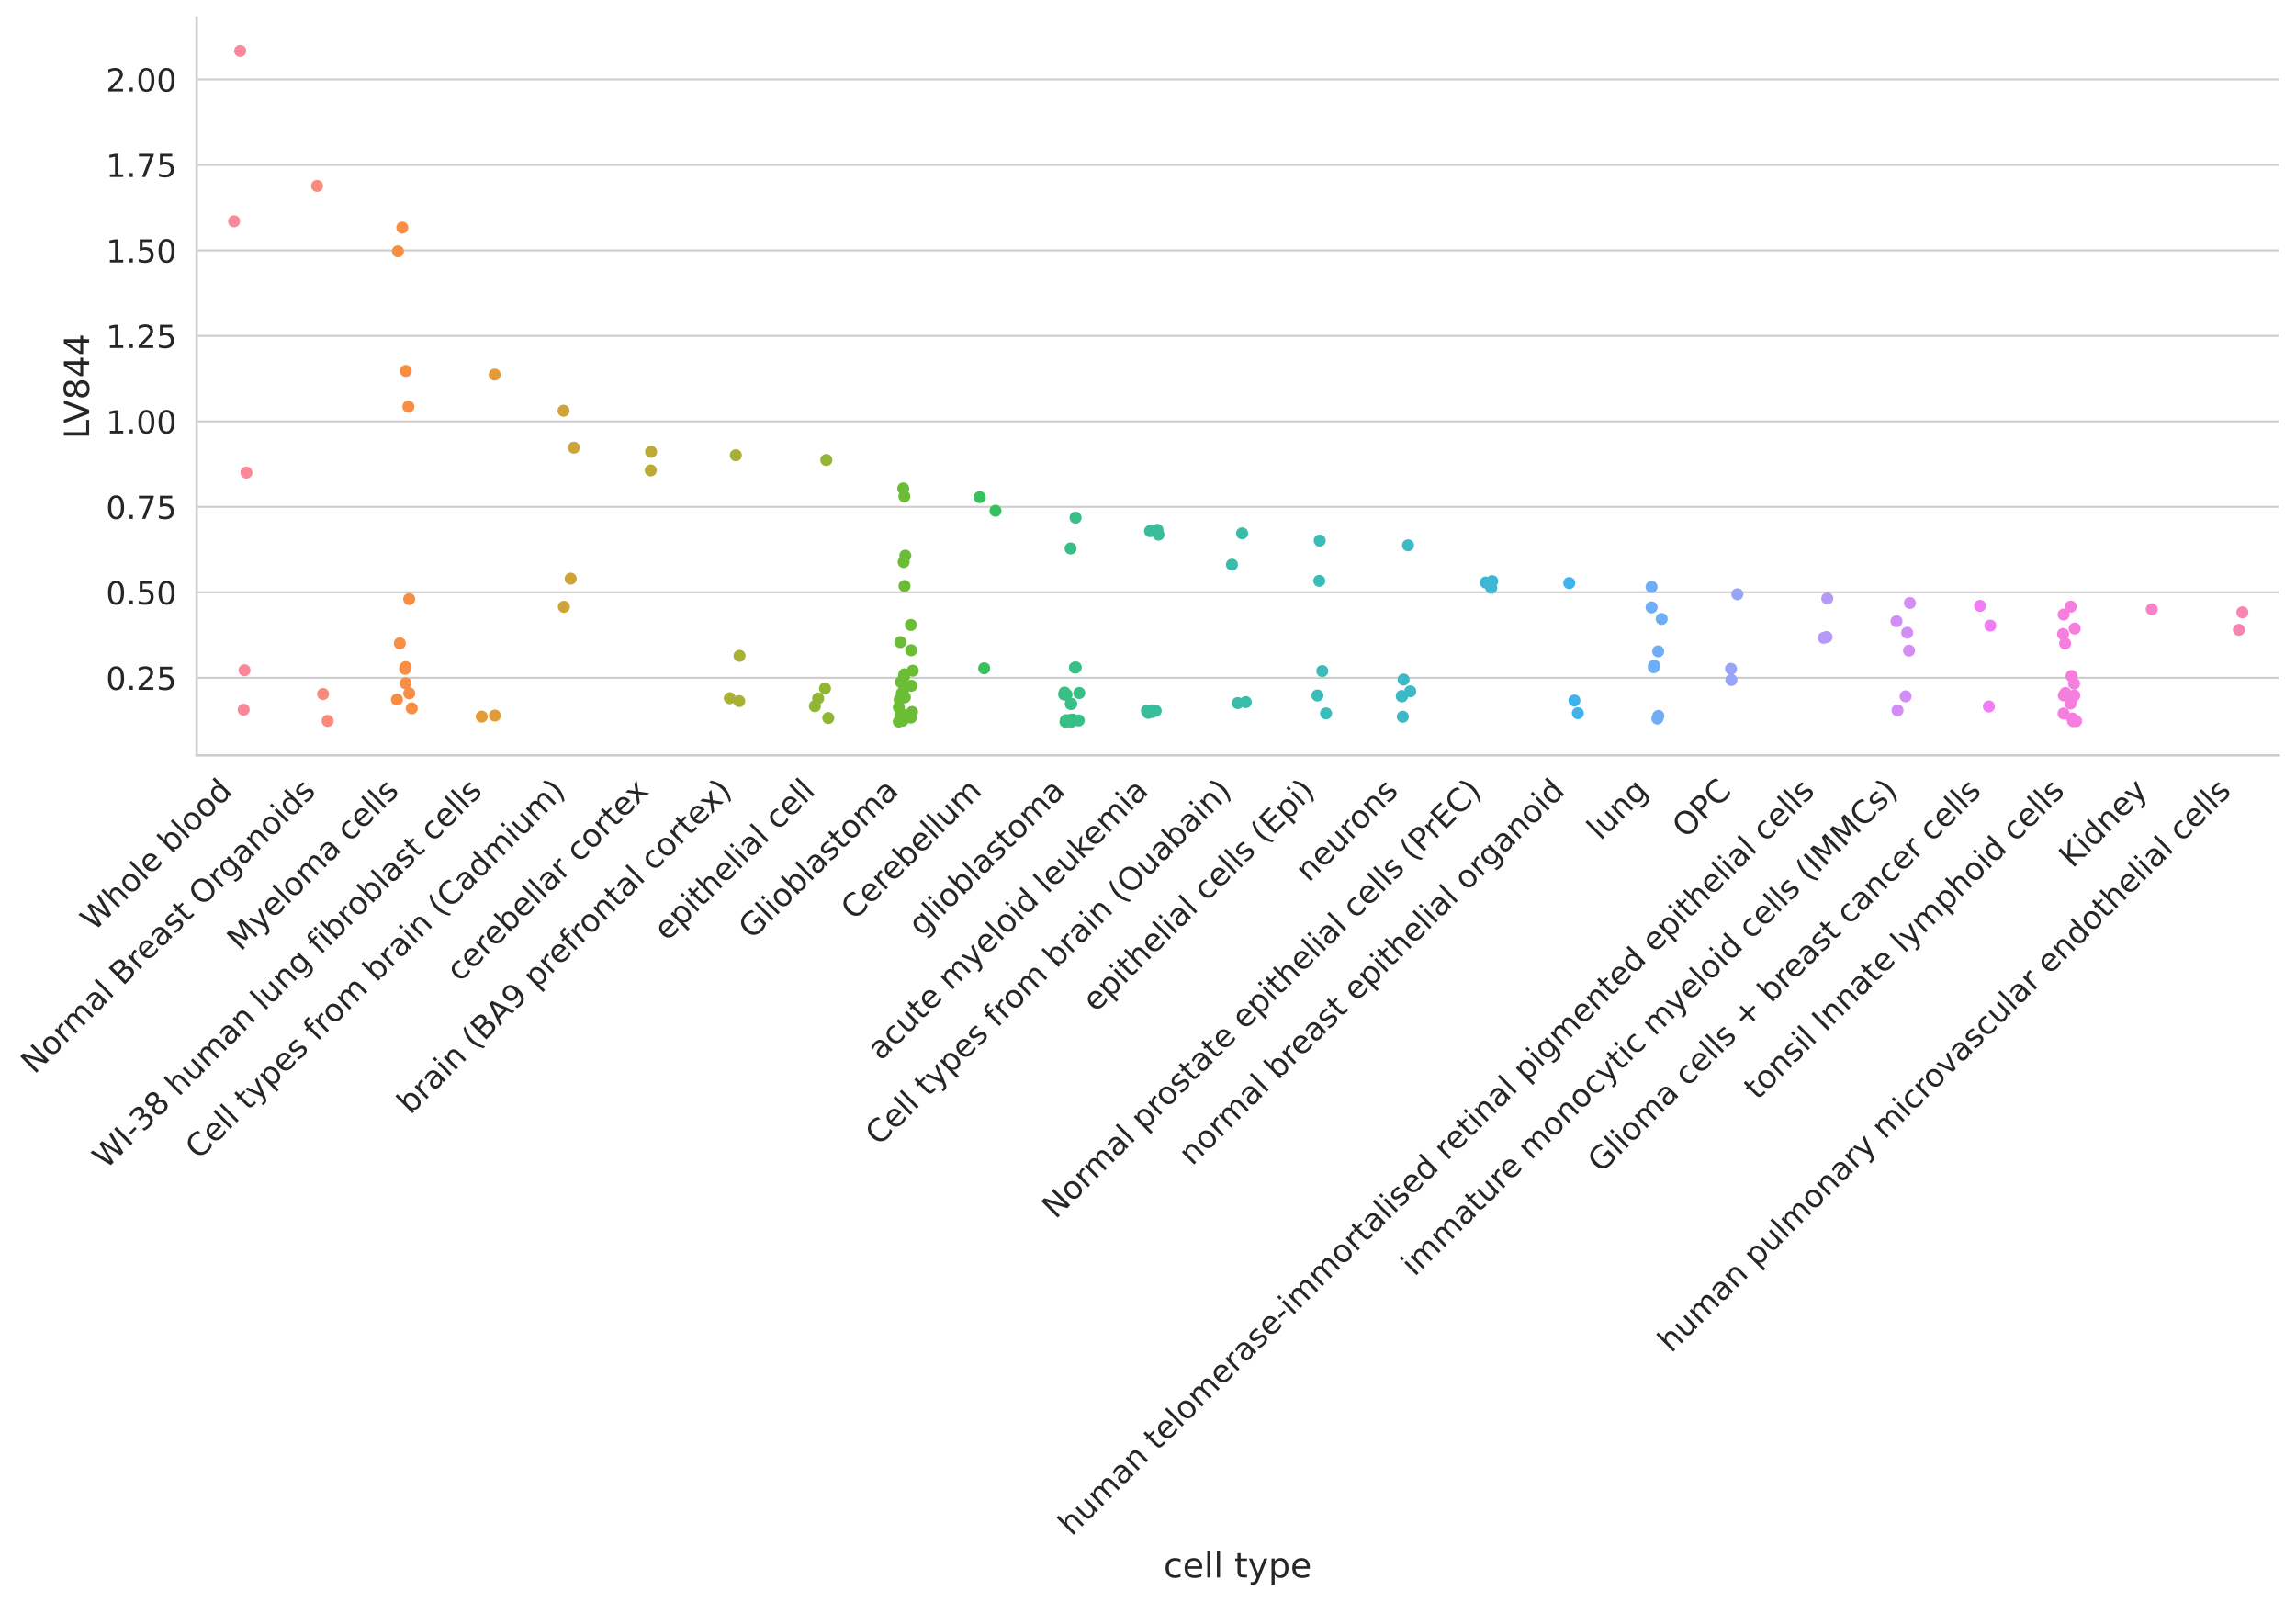 <?xml version="1.0" encoding="utf-8" standalone="no"?>
<!DOCTYPE svg PUBLIC "-//W3C//DTD SVG 1.1//EN"
  "http://www.w3.org/Graphics/SVG/1.1/DTD/svg11.dtd">
<!-- Created with matplotlib (https://matplotlib.org/) -->
<svg height="665.523pt" version="1.1" viewBox="0 0 954.016 665.523" width="954.016pt" xmlns="http://www.w3.org/2000/svg" xmlns:xlink="http://www.w3.org/1999/xlink">
 <defs>
  <style type="text/css">*{stroke-linecap:butt;stroke-linejoin:round;}</style>
 </defs>
 <g id="figure_1">
  <g id="patch_1">
   <path d="M 0 665.523 
L 954.016 665.523 
L 954.016 0 
L 0 0 
z
" style="fill:#ffffff;"/>
  </g>
  <g id="axes_1">
   <g id="patch_2">
    <path d="M 81.722 313.796 
L 946.816 313.796 
L 946.816 7.2 
L 81.722 7.2 
z
" style="fill:#ffffff;"/>
   </g>
   <g id="matplotlib.axis_1">
    <g id="xtick_1">
     <g id="text_1">
      <!-- Whole blood -->
      <g style="fill:#262626;" transform="translate(39.059 387.212)rotate(-45)scale(0.132 -0.132)">
       <defs>
        <path d="M 3.328 72.906 
L 13.281 72.906 
L 28.609 11.281 
L 43.891 72.906 
L 54.984 72.906 
L 70.312 11.281 
L 85.594 72.906 
L 95.609 72.906 
L 77.297 0 
L 64.891 0 
L 49.516 63.281 
L 33.984 0 
L 21.578 0 
z
" id="DejaVuSans-87"/>
        <path d="M 54.891 33.016 
L 54.891 0 
L 45.906 0 
L 45.906 32.719 
Q 45.906 40.484 42.875 44.328 
Q 39.844 48.188 33.797 48.188 
Q 26.516 48.188 22.312 43.547 
Q 18.109 38.922 18.109 30.906 
L 18.109 0 
L 9.078 0 
L 9.078 75.984 
L 18.109 75.984 
L 18.109 46.188 
Q 21.344 51.125 25.703 53.562 
Q 30.078 56 35.797 56 
Q 45.219 56 50.047 50.172 
Q 54.891 44.344 54.891 33.016 
z
" id="DejaVuSans-104"/>
        <path d="M 30.609 48.391 
Q 23.391 48.391 19.188 42.75 
Q 14.984 37.109 14.984 27.297 
Q 14.984 17.484 19.156 11.844 
Q 23.344 6.203 30.609 6.203 
Q 37.797 6.203 41.984 11.859 
Q 46.188 17.531 46.188 27.297 
Q 46.188 37.016 41.984 42.703 
Q 37.797 48.391 30.609 48.391 
z
M 30.609 56 
Q 42.328 56 49.016 48.375 
Q 55.719 40.766 55.719 27.297 
Q 55.719 13.875 49.016 6.219 
Q 42.328 -1.422 30.609 -1.422 
Q 18.844 -1.422 12.172 6.219 
Q 5.516 13.875 5.516 27.297 
Q 5.516 40.766 12.172 48.375 
Q 18.844 56 30.609 56 
z
" id="DejaVuSans-111"/>
        <path d="M 9.422 75.984 
L 18.406 75.984 
L 18.406 0 
L 9.422 0 
z
" id="DejaVuSans-108"/>
        <path d="M 56.203 29.594 
L 56.203 25.203 
L 14.891 25.203 
Q 15.484 15.922 20.484 11.062 
Q 25.484 6.203 34.422 6.203 
Q 39.594 6.203 44.453 7.469 
Q 49.312 8.734 54.109 11.281 
L 54.109 2.781 
Q 49.266 0.734 44.188 -0.344 
Q 39.109 -1.422 33.891 -1.422 
Q 20.797 -1.422 13.156 6.188 
Q 5.516 13.812 5.516 26.812 
Q 5.516 40.234 12.766 48.109 
Q 20.016 56 32.328 56 
Q 43.359 56 49.781 48.891 
Q 56.203 41.797 56.203 29.594 
z
M 47.219 32.234 
Q 47.125 39.594 43.094 43.984 
Q 39.062 48.391 32.422 48.391 
Q 24.906 48.391 20.391 44.141 
Q 15.875 39.891 15.188 32.172 
z
" id="DejaVuSans-101"/>
        <path id="DejaVuSans-32"/>
        <path d="M 48.688 27.297 
Q 48.688 37.203 44.609 42.844 
Q 40.531 48.484 33.406 48.484 
Q 26.266 48.484 22.188 42.844 
Q 18.109 37.203 18.109 27.297 
Q 18.109 17.391 22.188 11.75 
Q 26.266 6.109 33.406 6.109 
Q 40.531 6.109 44.609 11.75 
Q 48.688 17.391 48.688 27.297 
z
M 18.109 46.391 
Q 20.953 51.266 25.266 53.625 
Q 29.594 56 35.594 56 
Q 45.562 56 51.781 48.094 
Q 58.016 40.188 58.016 27.297 
Q 58.016 14.406 51.781 6.484 
Q 45.562 -1.422 35.594 -1.422 
Q 29.594 -1.422 25.266 0.953 
Q 20.953 3.328 18.109 8.203 
L 18.109 0 
L 9.078 0 
L 9.078 75.984 
L 18.109 75.984 
z
" id="DejaVuSans-98"/>
        <path d="M 45.406 46.391 
L 45.406 75.984 
L 54.391 75.984 
L 54.391 0 
L 45.406 0 
L 45.406 8.203 
Q 42.578 3.328 38.25 0.953 
Q 33.938 -1.422 27.875 -1.422 
Q 17.969 -1.422 11.734 6.484 
Q 5.516 14.406 5.516 27.297 
Q 5.516 40.188 11.734 48.094 
Q 17.969 56 27.875 56 
Q 33.938 56 38.25 53.625 
Q 42.578 51.266 45.406 46.391 
z
M 14.797 27.297 
Q 14.797 17.391 18.875 11.75 
Q 22.953 6.109 30.078 6.109 
Q 37.203 6.109 41.297 11.75 
Q 45.406 17.391 45.406 27.297 
Q 45.406 37.203 41.297 42.844 
Q 37.203 48.484 30.078 48.484 
Q 22.953 48.484 18.875 42.844 
Q 14.797 37.203 14.797 27.297 
z
" id="DejaVuSans-100"/>
       </defs>
       <use xlink:href="#DejaVuSans-87"/>
       <use x="98.877" xlink:href="#DejaVuSans-104"/>
       <use x="162.256" xlink:href="#DejaVuSans-111"/>
       <use x="223.438" xlink:href="#DejaVuSans-108"/>
       <use x="251.221" xlink:href="#DejaVuSans-101"/>
       <use x="312.744" xlink:href="#DejaVuSans-32"/>
       <use x="344.531" xlink:href="#DejaVuSans-98"/>
       <use x="408.008" xlink:href="#DejaVuSans-108"/>
       <use x="435.791" xlink:href="#DejaVuSans-111"/>
       <use x="496.973" xlink:href="#DejaVuSans-111"/>
       <use x="558.154" xlink:href="#DejaVuSans-100"/>
      </g>
     </g>
    </g>
    <g id="xtick_2">
     <g id="text_2">
      <!-- Normal Breast Organoids -->
      <g style="fill:#262626;" transform="translate(14.292 446.583)rotate(-45)scale(0.132 -0.132)">
       <defs>
        <path d="M 9.812 72.906 
L 23.094 72.906 
L 55.422 11.922 
L 55.422 72.906 
L 64.984 72.906 
L 64.984 0 
L 51.703 0 
L 19.391 60.984 
L 19.391 0 
L 9.812 0 
z
" id="DejaVuSans-78"/>
        <path d="M 41.109 46.297 
Q 39.594 47.172 37.812 47.578 
Q 36.031 48 33.891 48 
Q 26.266 48 22.188 43.047 
Q 18.109 38.094 18.109 28.812 
L 18.109 0 
L 9.078 0 
L 9.078 54.688 
L 18.109 54.688 
L 18.109 46.188 
Q 20.953 51.172 25.484 53.578 
Q 30.031 56 36.531 56 
Q 37.453 56 38.578 55.875 
Q 39.703 55.766 41.062 55.516 
z
" id="DejaVuSans-114"/>
        <path d="M 52 44.188 
Q 55.375 50.25 60.062 53.125 
Q 64.75 56 71.094 56 
Q 79.641 56 84.281 50.016 
Q 88.922 44.047 88.922 33.016 
L 88.922 0 
L 79.891 0 
L 79.891 32.719 
Q 79.891 40.578 77.094 44.375 
Q 74.312 48.188 68.609 48.188 
Q 61.625 48.188 57.562 43.547 
Q 53.516 38.922 53.516 30.906 
L 53.516 0 
L 44.484 0 
L 44.484 32.719 
Q 44.484 40.625 41.703 44.406 
Q 38.922 48.188 33.109 48.188 
Q 26.219 48.188 22.156 43.531 
Q 18.109 38.875 18.109 30.906 
L 18.109 0 
L 9.078 0 
L 9.078 54.688 
L 18.109 54.688 
L 18.109 46.188 
Q 21.188 51.219 25.484 53.609 
Q 29.781 56 35.688 56 
Q 41.656 56 45.828 52.969 
Q 50 49.953 52 44.188 
z
" id="DejaVuSans-109"/>
        <path d="M 34.281 27.484 
Q 23.391 27.484 19.188 25 
Q 14.984 22.516 14.984 16.5 
Q 14.984 11.719 18.141 8.906 
Q 21.297 6.109 26.703 6.109 
Q 34.188 6.109 38.703 11.406 
Q 43.219 16.703 43.219 25.484 
L 43.219 27.484 
z
M 52.203 31.203 
L 52.203 0 
L 43.219 0 
L 43.219 8.297 
Q 40.141 3.328 35.547 0.953 
Q 30.953 -1.422 24.312 -1.422 
Q 15.922 -1.422 10.953 3.297 
Q 6 8.016 6 15.922 
Q 6 25.141 12.172 29.828 
Q 18.359 34.516 30.609 34.516 
L 43.219 34.516 
L 43.219 35.406 
Q 43.219 41.609 39.141 45 
Q 35.062 48.391 27.688 48.391 
Q 23 48.391 18.547 47.266 
Q 14.109 46.141 10.016 43.891 
L 10.016 52.203 
Q 14.938 54.109 19.578 55.047 
Q 24.219 56 28.609 56 
Q 40.484 56 46.344 49.844 
Q 52.203 43.703 52.203 31.203 
z
" id="DejaVuSans-97"/>
        <path d="M 19.672 34.812 
L 19.672 8.109 
L 35.5 8.109 
Q 43.453 8.109 47.281 11.406 
Q 51.125 14.703 51.125 21.484 
Q 51.125 28.328 47.281 31.562 
Q 43.453 34.812 35.5 34.812 
z
M 19.672 64.797 
L 19.672 42.828 
L 34.281 42.828 
Q 41.5 42.828 45.031 45.531 
Q 48.578 48.25 48.578 53.812 
Q 48.578 59.328 45.031 62.062 
Q 41.5 64.797 34.281 64.797 
z
M 9.812 72.906 
L 35.016 72.906 
Q 46.297 72.906 52.391 68.219 
Q 58.5 63.531 58.5 54.891 
Q 58.5 48.188 55.375 44.234 
Q 52.25 40.281 46.188 39.312 
Q 53.469 37.75 57.5 32.781 
Q 61.531 27.828 61.531 20.406 
Q 61.531 10.641 54.891 5.312 
Q 48.25 0 35.984 0 
L 9.812 0 
z
" id="DejaVuSans-66"/>
        <path d="M 44.281 53.078 
L 44.281 44.578 
Q 40.484 46.531 36.375 47.5 
Q 32.281 48.484 27.875 48.484 
Q 21.188 48.484 17.844 46.438 
Q 14.5 44.391 14.5 40.281 
Q 14.5 37.156 16.891 35.375 
Q 19.281 33.594 26.516 31.984 
L 29.594 31.297 
Q 39.156 29.25 43.188 25.516 
Q 47.219 21.781 47.219 15.094 
Q 47.219 7.469 41.188 3.016 
Q 35.156 -1.422 24.609 -1.422 
Q 20.219 -1.422 15.453 -0.562 
Q 10.688 0.297 5.422 2 
L 5.422 11.281 
Q 10.406 8.688 15.234 7.391 
Q 20.062 6.109 24.812 6.109 
Q 31.156 6.109 34.562 8.281 
Q 37.984 10.453 37.984 14.406 
Q 37.984 18.062 35.516 20.016 
Q 33.062 21.969 24.703 23.781 
L 21.578 24.516 
Q 13.234 26.266 9.516 29.906 
Q 5.812 33.547 5.812 39.891 
Q 5.812 47.609 11.281 51.797 
Q 16.75 56 26.812 56 
Q 31.781 56 36.172 55.266 
Q 40.578 54.547 44.281 53.078 
z
" id="DejaVuSans-115"/>
        <path d="M 18.312 70.219 
L 18.312 54.688 
L 36.812 54.688 
L 36.812 47.703 
L 18.312 47.703 
L 18.312 18.016 
Q 18.312 11.328 20.141 9.422 
Q 21.969 7.516 27.594 7.516 
L 36.812 7.516 
L 36.812 0 
L 27.594 0 
Q 17.188 0 13.234 3.875 
Q 9.281 7.766 9.281 18.016 
L 9.281 47.703 
L 2.688 47.703 
L 2.688 54.688 
L 9.281 54.688 
L 9.281 70.219 
z
" id="DejaVuSans-116"/>
        <path d="M 39.406 66.219 
Q 28.656 66.219 22.328 58.203 
Q 16.016 50.203 16.016 36.375 
Q 16.016 22.609 22.328 14.594 
Q 28.656 6.594 39.406 6.594 
Q 50.141 6.594 56.422 14.594 
Q 62.703 22.609 62.703 36.375 
Q 62.703 50.203 56.422 58.203 
Q 50.141 66.219 39.406 66.219 
z
M 39.406 74.219 
Q 54.734 74.219 63.906 63.938 
Q 73.094 53.656 73.094 36.375 
Q 73.094 19.141 63.906 8.859 
Q 54.734 -1.422 39.406 -1.422 
Q 24.031 -1.422 14.812 8.828 
Q 5.609 19.094 5.609 36.375 
Q 5.609 53.656 14.812 63.938 
Q 24.031 74.219 39.406 74.219 
z
" id="DejaVuSans-79"/>
        <path d="M 45.406 27.984 
Q 45.406 37.75 41.375 43.109 
Q 37.359 48.484 30.078 48.484 
Q 22.859 48.484 18.828 43.109 
Q 14.797 37.75 14.797 27.984 
Q 14.797 18.266 18.828 12.891 
Q 22.859 7.516 30.078 7.516 
Q 37.359 7.516 41.375 12.891 
Q 45.406 18.266 45.406 27.984 
z
M 54.391 6.781 
Q 54.391 -7.172 48.188 -13.984 
Q 42 -20.797 29.203 -20.797 
Q 24.469 -20.797 20.266 -20.094 
Q 16.062 -19.391 12.109 -17.922 
L 12.109 -9.188 
Q 16.062 -11.328 19.922 -12.344 
Q 23.781 -13.375 27.781 -13.375 
Q 36.625 -13.375 41.016 -8.766 
Q 45.406 -4.156 45.406 5.172 
L 45.406 9.625 
Q 42.625 4.781 38.281 2.391 
Q 33.938 0 27.875 0 
Q 17.828 0 11.672 7.656 
Q 5.516 15.328 5.516 27.984 
Q 5.516 40.672 11.672 48.328 
Q 17.828 56 27.875 56 
Q 33.938 56 38.281 53.609 
Q 42.625 51.219 45.406 46.391 
L 45.406 54.688 
L 54.391 54.688 
z
" id="DejaVuSans-103"/>
        <path d="M 54.891 33.016 
L 54.891 0 
L 45.906 0 
L 45.906 32.719 
Q 45.906 40.484 42.875 44.328 
Q 39.844 48.188 33.797 48.188 
Q 26.516 48.188 22.312 43.547 
Q 18.109 38.922 18.109 30.906 
L 18.109 0 
L 9.078 0 
L 9.078 54.688 
L 18.109 54.688 
L 18.109 46.188 
Q 21.344 51.125 25.703 53.562 
Q 30.078 56 35.797 56 
Q 45.219 56 50.047 50.172 
Q 54.891 44.344 54.891 33.016 
z
" id="DejaVuSans-110"/>
        <path d="M 9.422 54.688 
L 18.406 54.688 
L 18.406 0 
L 9.422 0 
z
M 9.422 75.984 
L 18.406 75.984 
L 18.406 64.594 
L 9.422 64.594 
z
" id="DejaVuSans-105"/>
       </defs>
       <use xlink:href="#DejaVuSans-78"/>
       <use x="74.805" xlink:href="#DejaVuSans-111"/>
       <use x="135.986" xlink:href="#DejaVuSans-114"/>
       <use x="175.35" xlink:href="#DejaVuSans-109"/>
       <use x="272.762" xlink:href="#DejaVuSans-97"/>
       <use x="334.041" xlink:href="#DejaVuSans-108"/>
       <use x="361.824" xlink:href="#DejaVuSans-32"/>
       <use x="393.611" xlink:href="#DejaVuSans-66"/>
       <use x="462.215" xlink:href="#DejaVuSans-114"/>
       <use x="501.078" xlink:href="#DejaVuSans-101"/>
       <use x="562.602" xlink:href="#DejaVuSans-97"/>
       <use x="623.881" xlink:href="#DejaVuSans-115"/>
       <use x="675.98" xlink:href="#DejaVuSans-116"/>
       <use x="715.189" xlink:href="#DejaVuSans-32"/>
       <use x="746.977" xlink:href="#DejaVuSans-79"/>
       <use x="825.688" xlink:href="#DejaVuSans-114"/>
       <use x="865.051" xlink:href="#DejaVuSans-103"/>
       <use x="928.527" xlink:href="#DejaVuSans-97"/>
       <use x="989.807" xlink:href="#DejaVuSans-110"/>
       <use x="1053.186" xlink:href="#DejaVuSans-111"/>
       <use x="1114.367" xlink:href="#DejaVuSans-105"/>
       <use x="1142.15" xlink:href="#DejaVuSans-100"/>
       <use x="1205.627" xlink:href="#DejaVuSans-115"/>
      </g>
     </g>
    </g>
    <g id="xtick_3">
     <g id="text_3">
      <!-- Myeloma cells -->
      <g style="fill:#262626;" transform="translate(99.964 395.515)rotate(-45)scale(0.132 -0.132)">
       <defs>
        <path d="M 9.812 72.906 
L 24.516 72.906 
L 43.109 23.297 
L 61.812 72.906 
L 76.516 72.906 
L 76.516 0 
L 66.891 0 
L 66.891 64.016 
L 48.094 14.016 
L 38.188 14.016 
L 19.391 64.016 
L 19.391 0 
L 9.812 0 
z
" id="DejaVuSans-77"/>
        <path d="M 32.172 -5.078 
Q 28.375 -14.844 24.75 -17.812 
Q 21.141 -20.797 15.094 -20.797 
L 7.906 -20.797 
L 7.906 -13.281 
L 13.188 -13.281 
Q 16.891 -13.281 18.938 -11.516 
Q 21 -9.766 23.484 -3.219 
L 25.094 0.875 
L 2.984 54.688 
L 12.5 54.688 
L 29.594 11.922 
L 46.688 54.688 
L 56.203 54.688 
z
" id="DejaVuSans-121"/>
        <path d="M 48.781 52.594 
L 48.781 44.188 
Q 44.969 46.297 41.141 47.344 
Q 37.312 48.391 33.406 48.391 
Q 24.656 48.391 19.812 42.844 
Q 14.984 37.312 14.984 27.297 
Q 14.984 17.281 19.812 11.734 
Q 24.656 6.203 33.406 6.203 
Q 37.312 6.203 41.141 7.25 
Q 44.969 8.297 48.781 10.406 
L 48.781 2.094 
Q 45.016 0.344 40.984 -0.531 
Q 36.969 -1.422 32.422 -1.422 
Q 20.062 -1.422 12.781 6.344 
Q 5.516 14.109 5.516 27.297 
Q 5.516 40.672 12.859 48.328 
Q 20.219 56 33.016 56 
Q 37.156 56 41.109 55.141 
Q 45.062 54.297 48.781 52.594 
z
" id="DejaVuSans-99"/>
       </defs>
       <use xlink:href="#DejaVuSans-77"/>
       <use x="86.279" xlink:href="#DejaVuSans-121"/>
       <use x="145.459" xlink:href="#DejaVuSans-101"/>
       <use x="206.982" xlink:href="#DejaVuSans-108"/>
       <use x="234.766" xlink:href="#DejaVuSans-111"/>
       <use x="295.947" xlink:href="#DejaVuSans-109"/>
       <use x="393.359" xlink:href="#DejaVuSans-97"/>
       <use x="454.639" xlink:href="#DejaVuSans-32"/>
       <use x="486.426" xlink:href="#DejaVuSans-99"/>
       <use x="541.406" xlink:href="#DejaVuSans-101"/>
       <use x="602.93" xlink:href="#DejaVuSans-108"/>
       <use x="630.713" xlink:href="#DejaVuSans-108"/>
       <use x="658.496" xlink:href="#DejaVuSans-115"/>
      </g>
     </g>
    </g>
    <g id="xtick_4">
     <g id="text_4">
      <!-- WI-38 human lung fibroblast cells -->
      <g style="fill:#262626;" transform="translate(44.069 486.014)rotate(-45)scale(0.132 -0.132)">
       <defs>
        <path d="M 9.812 72.906 
L 19.672 72.906 
L 19.672 0 
L 9.812 0 
z
" id="DejaVuSans-73"/>
        <path d="M 4.891 31.391 
L 31.203 31.391 
L 31.203 23.391 
L 4.891 23.391 
z
" id="DejaVuSans-45"/>
        <path d="M 40.578 39.312 
Q 47.656 37.797 51.625 33 
Q 55.609 28.219 55.609 21.188 
Q 55.609 10.406 48.188 4.484 
Q 40.766 -1.422 27.094 -1.422 
Q 22.516 -1.422 17.656 -0.516 
Q 12.797 0.391 7.625 2.203 
L 7.625 11.719 
Q 11.719 9.328 16.594 8.109 
Q 21.484 6.891 26.812 6.891 
Q 36.078 6.891 40.938 10.547 
Q 45.797 14.203 45.797 21.188 
Q 45.797 27.641 41.281 31.266 
Q 36.766 34.906 28.719 34.906 
L 20.219 34.906 
L 20.219 43.016 
L 29.109 43.016 
Q 36.375 43.016 40.234 45.922 
Q 44.094 48.828 44.094 54.297 
Q 44.094 59.906 40.109 62.906 
Q 36.141 65.922 28.719 65.922 
Q 24.656 65.922 20.016 65.031 
Q 15.375 64.156 9.812 62.312 
L 9.812 71.094 
Q 15.438 72.656 20.344 73.438 
Q 25.25 74.219 29.594 74.219 
Q 40.828 74.219 47.359 69.109 
Q 53.906 64.016 53.906 55.328 
Q 53.906 49.266 50.438 45.094 
Q 46.969 40.922 40.578 39.312 
z
" id="DejaVuSans-51"/>
        <path d="M 31.781 34.625 
Q 24.75 34.625 20.719 30.859 
Q 16.703 27.094 16.703 20.516 
Q 16.703 13.922 20.719 10.156 
Q 24.75 6.391 31.781 6.391 
Q 38.812 6.391 42.859 10.172 
Q 46.922 13.969 46.922 20.516 
Q 46.922 27.094 42.891 30.859 
Q 38.875 34.625 31.781 34.625 
z
M 21.922 38.812 
Q 15.578 40.375 12.031 44.719 
Q 8.5 49.078 8.5 55.328 
Q 8.5 64.062 14.719 69.141 
Q 20.953 74.219 31.781 74.219 
Q 42.672 74.219 48.875 69.141 
Q 55.078 64.062 55.078 55.328 
Q 55.078 49.078 51.531 44.719 
Q 48 40.375 41.703 38.812 
Q 48.828 37.156 52.797 32.312 
Q 56.781 27.484 56.781 20.516 
Q 56.781 9.906 50.312 4.234 
Q 43.844 -1.422 31.781 -1.422 
Q 19.734 -1.422 13.25 4.234 
Q 6.781 9.906 6.781 20.516 
Q 6.781 27.484 10.781 32.312 
Q 14.797 37.156 21.922 38.812 
z
M 18.312 54.391 
Q 18.312 48.734 21.844 45.562 
Q 25.391 42.391 31.781 42.391 
Q 38.141 42.391 41.719 45.562 
Q 45.312 48.734 45.312 54.391 
Q 45.312 60.062 41.719 63.234 
Q 38.141 66.406 31.781 66.406 
Q 25.391 66.406 21.844 63.234 
Q 18.312 60.062 18.312 54.391 
z
" id="DejaVuSans-56"/>
        <path d="M 8.5 21.578 
L 8.5 54.688 
L 17.484 54.688 
L 17.484 21.922 
Q 17.484 14.156 20.5 10.266 
Q 23.531 6.391 29.594 6.391 
Q 36.859 6.391 41.078 11.031 
Q 45.312 15.672 45.312 23.688 
L 45.312 54.688 
L 54.297 54.688 
L 54.297 0 
L 45.312 0 
L 45.312 8.406 
Q 42.047 3.422 37.719 1 
Q 33.406 -1.422 27.688 -1.422 
Q 18.266 -1.422 13.375 4.438 
Q 8.5 10.297 8.5 21.578 
z
M 31.109 56 
z
" id="DejaVuSans-117"/>
        <path d="M 37.109 75.984 
L 37.109 68.5 
L 28.516 68.5 
Q 23.688 68.5 21.797 66.547 
Q 19.922 64.594 19.922 59.516 
L 19.922 54.688 
L 34.719 54.688 
L 34.719 47.703 
L 19.922 47.703 
L 19.922 0 
L 10.891 0 
L 10.891 47.703 
L 2.297 47.703 
L 2.297 54.688 
L 10.891 54.688 
L 10.891 58.5 
Q 10.891 67.625 15.141 71.797 
Q 19.391 75.984 28.609 75.984 
z
" id="DejaVuSans-102"/>
       </defs>
       <use xlink:href="#DejaVuSans-87"/>
       <use x="98.877" xlink:href="#DejaVuSans-73"/>
       <use x="128.369" xlink:href="#DejaVuSans-45"/>
       <use x="164.453" xlink:href="#DejaVuSans-51"/>
       <use x="228.076" xlink:href="#DejaVuSans-56"/>
       <use x="291.699" xlink:href="#DejaVuSans-32"/>
       <use x="323.486" xlink:href="#DejaVuSans-104"/>
       <use x="386.865" xlink:href="#DejaVuSans-117"/>
       <use x="450.244" xlink:href="#DejaVuSans-109"/>
       <use x="547.656" xlink:href="#DejaVuSans-97"/>
       <use x="608.936" xlink:href="#DejaVuSans-110"/>
       <use x="672.314" xlink:href="#DejaVuSans-32"/>
       <use x="704.102" xlink:href="#DejaVuSans-108"/>
       <use x="731.885" xlink:href="#DejaVuSans-117"/>
       <use x="795.264" xlink:href="#DejaVuSans-110"/>
       <use x="858.643" xlink:href="#DejaVuSans-103"/>
       <use x="922.119" xlink:href="#DejaVuSans-32"/>
       <use x="953.906" xlink:href="#DejaVuSans-102"/>
       <use x="989.111" xlink:href="#DejaVuSans-105"/>
       <use x="1016.895" xlink:href="#DejaVuSans-98"/>
       <use x="1080.371" xlink:href="#DejaVuSans-114"/>
       <use x="1119.234" xlink:href="#DejaVuSans-111"/>
       <use x="1180.416" xlink:href="#DejaVuSans-98"/>
       <use x="1243.893" xlink:href="#DejaVuSans-108"/>
       <use x="1271.676" xlink:href="#DejaVuSans-97"/>
       <use x="1332.955" xlink:href="#DejaVuSans-115"/>
       <use x="1385.055" xlink:href="#DejaVuSans-116"/>
       <use x="1424.264" xlink:href="#DejaVuSans-32"/>
       <use x="1456.051" xlink:href="#DejaVuSans-99"/>
       <use x="1511.031" xlink:href="#DejaVuSans-101"/>
       <use x="1572.555" xlink:href="#DejaVuSans-108"/>
       <use x="1600.338" xlink:href="#DejaVuSans-108"/>
       <use x="1628.121" xlink:href="#DejaVuSans-115"/>
      </g>
     </g>
    </g>
    <g id="xtick_5">
     <g id="text_5">
      <!-- Cell types from brain (Cadmium) -->
      <g style="fill:#262626;" transform="translate(82.626 482.06)rotate(-45)scale(0.132 -0.132)">
       <defs>
        <path d="M 64.406 67.281 
L 64.406 56.891 
Q 59.422 61.531 53.781 63.812 
Q 48.141 66.109 41.797 66.109 
Q 29.297 66.109 22.656 58.469 
Q 16.016 50.828 16.016 36.375 
Q 16.016 21.969 22.656 14.328 
Q 29.297 6.688 41.797 6.688 
Q 48.141 6.688 53.781 8.984 
Q 59.422 11.281 64.406 15.922 
L 64.406 5.609 
Q 59.234 2.094 53.438 0.328 
Q 47.656 -1.422 41.219 -1.422 
Q 24.656 -1.422 15.125 8.703 
Q 5.609 18.844 5.609 36.375 
Q 5.609 53.953 15.125 64.078 
Q 24.656 74.219 41.219 74.219 
Q 47.75 74.219 53.531 72.484 
Q 59.328 70.75 64.406 67.281 
z
" id="DejaVuSans-67"/>
        <path d="M 18.109 8.203 
L 18.109 -20.797 
L 9.078 -20.797 
L 9.078 54.688 
L 18.109 54.688 
L 18.109 46.391 
Q 20.953 51.266 25.266 53.625 
Q 29.594 56 35.594 56 
Q 45.562 56 51.781 48.094 
Q 58.016 40.188 58.016 27.297 
Q 58.016 14.406 51.781 6.484 
Q 45.562 -1.422 35.594 -1.422 
Q 29.594 -1.422 25.266 0.953 
Q 20.953 3.328 18.109 8.203 
z
M 48.688 27.297 
Q 48.688 37.203 44.609 42.844 
Q 40.531 48.484 33.406 48.484 
Q 26.266 48.484 22.188 42.844 
Q 18.109 37.203 18.109 27.297 
Q 18.109 17.391 22.188 11.75 
Q 26.266 6.109 33.406 6.109 
Q 40.531 6.109 44.609 11.75 
Q 48.688 17.391 48.688 27.297 
z
" id="DejaVuSans-112"/>
        <path d="M 31 75.875 
Q 24.469 64.656 21.281 53.656 
Q 18.109 42.672 18.109 31.391 
Q 18.109 20.125 21.312 9.062 
Q 24.516 -2 31 -13.188 
L 23.188 -13.188 
Q 15.875 -1.703 12.234 9.375 
Q 8.594 20.453 8.594 31.391 
Q 8.594 42.281 12.203 53.312 
Q 15.828 64.359 23.188 75.875 
z
" id="DejaVuSans-40"/>
        <path d="M 8.016 75.875 
L 15.828 75.875 
Q 23.141 64.359 26.781 53.312 
Q 30.422 42.281 30.422 31.391 
Q 30.422 20.453 26.781 9.375 
Q 23.141 -1.703 15.828 -13.188 
L 8.016 -13.188 
Q 14.5 -2 17.703 9.062 
Q 20.906 20.125 20.906 31.391 
Q 20.906 42.672 17.703 53.656 
Q 14.5 64.656 8.016 75.875 
z
" id="DejaVuSans-41"/>
       </defs>
       <use xlink:href="#DejaVuSans-67"/>
       <use x="69.824" xlink:href="#DejaVuSans-101"/>
       <use x="131.348" xlink:href="#DejaVuSans-108"/>
       <use x="159.131" xlink:href="#DejaVuSans-108"/>
       <use x="186.914" xlink:href="#DejaVuSans-32"/>
       <use x="218.701" xlink:href="#DejaVuSans-116"/>
       <use x="257.91" xlink:href="#DejaVuSans-121"/>
       <use x="317.09" xlink:href="#DejaVuSans-112"/>
       <use x="380.566" xlink:href="#DejaVuSans-101"/>
       <use x="442.09" xlink:href="#DejaVuSans-115"/>
       <use x="494.189" xlink:href="#DejaVuSans-32"/>
       <use x="525.977" xlink:href="#DejaVuSans-102"/>
       <use x="561.182" xlink:href="#DejaVuSans-114"/>
       <use x="600.045" xlink:href="#DejaVuSans-111"/>
       <use x="661.227" xlink:href="#DejaVuSans-109"/>
       <use x="758.639" xlink:href="#DejaVuSans-32"/>
       <use x="790.426" xlink:href="#DejaVuSans-98"/>
       <use x="853.902" xlink:href="#DejaVuSans-114"/>
       <use x="895.016" xlink:href="#DejaVuSans-97"/>
       <use x="956.295" xlink:href="#DejaVuSans-105"/>
       <use x="984.078" xlink:href="#DejaVuSans-110"/>
       <use x="1047.457" xlink:href="#DejaVuSans-32"/>
       <use x="1079.244" xlink:href="#DejaVuSans-40"/>
       <use x="1118.258" xlink:href="#DejaVuSans-67"/>
       <use x="1188.082" xlink:href="#DejaVuSans-97"/>
       <use x="1249.361" xlink:href="#DejaVuSans-100"/>
       <use x="1312.838" xlink:href="#DejaVuSans-109"/>
       <use x="1410.25" xlink:href="#DejaVuSans-105"/>
       <use x="1438.033" xlink:href="#DejaVuSans-117"/>
       <use x="1501.412" xlink:href="#DejaVuSans-109"/>
       <use x="1598.824" xlink:href="#DejaVuSans-41"/>
      </g>
     </g>
    </g>
    <g id="xtick_6">
     <g id="text_6">
      <!-- cerebellar cortex -->
      <g style="fill:#262626;" transform="translate(191.034 408.256)rotate(-45)scale(0.132 -0.132)">
       <defs>
        <path d="M 54.891 54.688 
L 35.109 28.078 
L 55.906 0 
L 45.312 0 
L 29.391 21.484 
L 13.484 0 
L 2.875 0 
L 24.125 28.609 
L 4.688 54.688 
L 15.281 54.688 
L 29.781 35.203 
L 44.281 54.688 
z
" id="DejaVuSans-120"/>
       </defs>
       <use xlink:href="#DejaVuSans-99"/>
       <use x="54.98" xlink:href="#DejaVuSans-101"/>
       <use x="116.504" xlink:href="#DejaVuSans-114"/>
       <use x="155.367" xlink:href="#DejaVuSans-101"/>
       <use x="216.891" xlink:href="#DejaVuSans-98"/>
       <use x="280.367" xlink:href="#DejaVuSans-101"/>
       <use x="341.891" xlink:href="#DejaVuSans-108"/>
       <use x="369.674" xlink:href="#DejaVuSans-108"/>
       <use x="397.457" xlink:href="#DejaVuSans-97"/>
       <use x="458.736" xlink:href="#DejaVuSans-114"/>
       <use x="499.85" xlink:href="#DejaVuSans-32"/>
       <use x="531.637" xlink:href="#DejaVuSans-99"/>
       <use x="586.617" xlink:href="#DejaVuSans-111"/>
       <use x="647.799" xlink:href="#DejaVuSans-114"/>
       <use x="688.912" xlink:href="#DejaVuSans-116"/>
       <use x="728.121" xlink:href="#DejaVuSans-101"/>
       <use x="787.895" xlink:href="#DejaVuSans-120"/>
      </g>
     </g>
    </g>
    <g id="xtick_7">
     <g id="text_7">
      <!-- brain (BA9 prefrontal cortex) -->
      <g style="fill:#262626;" transform="translate(170.554 463.34)rotate(-45)scale(0.132 -0.132)">
       <defs>
        <path d="M 34.188 63.188 
L 20.797 26.906 
L 47.609 26.906 
z
M 28.609 72.906 
L 39.797 72.906 
L 67.578 0 
L 57.328 0 
L 50.688 18.703 
L 17.828 18.703 
L 11.188 0 
L 0.781 0 
z
" id="DejaVuSans-65"/>
        <path d="M 10.984 1.516 
L 10.984 10.5 
Q 14.703 8.734 18.5 7.812 
Q 22.312 6.891 25.984 6.891 
Q 35.75 6.891 40.891 13.453 
Q 46.047 20.016 46.781 33.406 
Q 43.953 29.203 39.594 26.953 
Q 35.25 24.703 29.984 24.703 
Q 19.047 24.703 12.672 31.312 
Q 6.297 37.938 6.297 49.422 
Q 6.297 60.641 12.938 67.422 
Q 19.578 74.219 30.609 74.219 
Q 43.266 74.219 49.922 64.516 
Q 56.594 54.828 56.594 36.375 
Q 56.594 19.141 48.406 8.859 
Q 40.234 -1.422 26.422 -1.422 
Q 22.703 -1.422 18.891 -0.688 
Q 15.094 0.047 10.984 1.516 
z
M 30.609 32.422 
Q 37.25 32.422 41.125 36.953 
Q 45.016 41.5 45.016 49.422 
Q 45.016 57.281 41.125 61.844 
Q 37.25 66.406 30.609 66.406 
Q 23.969 66.406 20.094 61.844 
Q 16.219 57.281 16.219 49.422 
Q 16.219 41.5 20.094 36.953 
Q 23.969 32.422 30.609 32.422 
z
" id="DejaVuSans-57"/>
       </defs>
       <use xlink:href="#DejaVuSans-98"/>
       <use x="63.477" xlink:href="#DejaVuSans-114"/>
       <use x="104.59" xlink:href="#DejaVuSans-97"/>
       <use x="165.869" xlink:href="#DejaVuSans-105"/>
       <use x="193.652" xlink:href="#DejaVuSans-110"/>
       <use x="257.031" xlink:href="#DejaVuSans-32"/>
       <use x="288.818" xlink:href="#DejaVuSans-40"/>
       <use x="327.832" xlink:href="#DejaVuSans-66"/>
       <use x="396.436" xlink:href="#DejaVuSans-65"/>
       <use x="464.844" xlink:href="#DejaVuSans-57"/>
       <use x="528.467" xlink:href="#DejaVuSans-32"/>
       <use x="560.254" xlink:href="#DejaVuSans-112"/>
       <use x="623.73" xlink:href="#DejaVuSans-114"/>
       <use x="662.594" xlink:href="#DejaVuSans-101"/>
       <use x="724.117" xlink:href="#DejaVuSans-102"/>
       <use x="759.322" xlink:href="#DejaVuSans-114"/>
       <use x="798.186" xlink:href="#DejaVuSans-111"/>
       <use x="859.367" xlink:href="#DejaVuSans-110"/>
       <use x="922.746" xlink:href="#DejaVuSans-116"/>
       <use x="961.955" xlink:href="#DejaVuSans-97"/>
       <use x="1023.234" xlink:href="#DejaVuSans-108"/>
       <use x="1051.018" xlink:href="#DejaVuSans-32"/>
       <use x="1082.805" xlink:href="#DejaVuSans-99"/>
       <use x="1137.785" xlink:href="#DejaVuSans-111"/>
       <use x="1198.967" xlink:href="#DejaVuSans-114"/>
       <use x="1240.08" xlink:href="#DejaVuSans-116"/>
       <use x="1279.289" xlink:href="#DejaVuSans-101"/>
       <use x="1339.062" xlink:href="#DejaVuSans-120"/>
       <use x="1398.242" xlink:href="#DejaVuSans-41"/>
      </g>
     </g>
    </g>
    <g id="xtick_8">
     <g id="text_8">
      <!-- epithelial cell -->
      <g style="fill:#262626;" transform="translate(277.203 391.295)rotate(-45)scale(0.132 -0.132)">
       <use xlink:href="#DejaVuSans-101"/>
       <use x="61.523" xlink:href="#DejaVuSans-112"/>
       <use x="125" xlink:href="#DejaVuSans-105"/>
       <use x="152.783" xlink:href="#DejaVuSans-116"/>
       <use x="191.992" xlink:href="#DejaVuSans-104"/>
       <use x="255.371" xlink:href="#DejaVuSans-101"/>
       <use x="316.895" xlink:href="#DejaVuSans-108"/>
       <use x="344.678" xlink:href="#DejaVuSans-105"/>
       <use x="372.461" xlink:href="#DejaVuSans-97"/>
       <use x="433.74" xlink:href="#DejaVuSans-108"/>
       <use x="461.523" xlink:href="#DejaVuSans-32"/>
       <use x="493.311" xlink:href="#DejaVuSans-99"/>
       <use x="548.291" xlink:href="#DejaVuSans-101"/>
       <use x="609.814" xlink:href="#DejaVuSans-108"/>
       <use x="637.598" xlink:href="#DejaVuSans-108"/>
      </g>
     </g>
    </g>
    <g id="xtick_9">
     <g id="text_9">
      <!-- Glioblastoma -->
      <g style="fill:#262626;" transform="translate(312.501 390.6)rotate(-45)scale(0.132 -0.132)">
       <defs>
        <path d="M 59.516 10.406 
L 59.516 29.984 
L 43.406 29.984 
L 43.406 38.094 
L 69.281 38.094 
L 69.281 6.781 
Q 63.578 2.734 56.688 0.656 
Q 49.812 -1.422 42 -1.422 
Q 24.906 -1.422 15.25 8.562 
Q 5.609 18.562 5.609 36.375 
Q 5.609 54.25 15.25 64.234 
Q 24.906 74.219 42 74.219 
Q 49.125 74.219 55.547 72.453 
Q 61.969 70.703 67.391 67.281 
L 67.391 56.781 
Q 61.922 61.422 55.766 63.766 
Q 49.609 66.109 42.828 66.109 
Q 29.438 66.109 22.719 58.641 
Q 16.016 51.172 16.016 36.375 
Q 16.016 21.625 22.719 14.156 
Q 29.438 6.688 42.828 6.688 
Q 48.047 6.688 52.141 7.594 
Q 56.25 8.5 59.516 10.406 
z
" id="DejaVuSans-71"/>
       </defs>
       <use xlink:href="#DejaVuSans-71"/>
       <use x="77.49" xlink:href="#DejaVuSans-108"/>
       <use x="105.273" xlink:href="#DejaVuSans-105"/>
       <use x="133.057" xlink:href="#DejaVuSans-111"/>
       <use x="194.238" xlink:href="#DejaVuSans-98"/>
       <use x="257.715" xlink:href="#DejaVuSans-108"/>
       <use x="285.498" xlink:href="#DejaVuSans-97"/>
       <use x="346.777" xlink:href="#DejaVuSans-115"/>
       <use x="398.877" xlink:href="#DejaVuSans-116"/>
       <use x="438.086" xlink:href="#DejaVuSans-111"/>
       <use x="499.268" xlink:href="#DejaVuSans-109"/>
       <use x="596.68" xlink:href="#DejaVuSans-97"/>
      </g>
     </g>
    </g>
    <g id="xtick_10">
     <g id="text_10">
      <!-- Cerebellum -->
      <g style="fill:#262626;" transform="translate(355.024 382.681)rotate(-45)scale(0.132 -0.132)">
       <use xlink:href="#DejaVuSans-67"/>
       <use x="69.824" xlink:href="#DejaVuSans-101"/>
       <use x="131.348" xlink:href="#DejaVuSans-114"/>
       <use x="170.211" xlink:href="#DejaVuSans-101"/>
       <use x="231.734" xlink:href="#DejaVuSans-98"/>
       <use x="295.211" xlink:href="#DejaVuSans-101"/>
       <use x="356.734" xlink:href="#DejaVuSans-108"/>
       <use x="384.518" xlink:href="#DejaVuSans-108"/>
       <use x="412.301" xlink:href="#DejaVuSans-117"/>
       <use x="475.68" xlink:href="#DejaVuSans-109"/>
      </g>
     </g>
    </g>
    <g id="xtick_11">
     <g id="text_11">
      <!-- glioblastoma -->
      <g style="fill:#262626;" transform="translate(383.015 389.294)rotate(-45)scale(0.132 -0.132)">
       <use xlink:href="#DejaVuSans-103"/>
       <use x="63.477" xlink:href="#DejaVuSans-108"/>
       <use x="91.26" xlink:href="#DejaVuSans-105"/>
       <use x="119.043" xlink:href="#DejaVuSans-111"/>
       <use x="180.225" xlink:href="#DejaVuSans-98"/>
       <use x="243.701" xlink:href="#DejaVuSans-108"/>
       <use x="271.484" xlink:href="#DejaVuSans-97"/>
       <use x="332.764" xlink:href="#DejaVuSans-115"/>
       <use x="384.863" xlink:href="#DejaVuSans-116"/>
       <use x="424.072" xlink:href="#DejaVuSans-111"/>
       <use x="485.254" xlink:href="#DejaVuSans-109"/>
       <use x="582.666" xlink:href="#DejaVuSans-97"/>
      </g>
     </g>
    </g>
    <g id="xtick_12">
     <g id="text_12">
      <!-- acute myeloid leukemia -->
      <g style="fill:#262626;" transform="translate(365.974 440.939)rotate(-45)scale(0.132 -0.132)">
       <defs>
        <path d="M 9.078 75.984 
L 18.109 75.984 
L 18.109 31.109 
L 44.922 54.688 
L 56.391 54.688 
L 27.391 29.109 
L 57.625 0 
L 45.906 0 
L 18.109 26.703 
L 18.109 0 
L 9.078 0 
z
" id="DejaVuSans-107"/>
       </defs>
       <use xlink:href="#DejaVuSans-97"/>
       <use x="61.279" xlink:href="#DejaVuSans-99"/>
       <use x="116.26" xlink:href="#DejaVuSans-117"/>
       <use x="179.639" xlink:href="#DejaVuSans-116"/>
       <use x="218.848" xlink:href="#DejaVuSans-101"/>
       <use x="280.371" xlink:href="#DejaVuSans-32"/>
       <use x="312.158" xlink:href="#DejaVuSans-109"/>
       <use x="409.57" xlink:href="#DejaVuSans-121"/>
       <use x="468.75" xlink:href="#DejaVuSans-101"/>
       <use x="530.273" xlink:href="#DejaVuSans-108"/>
       <use x="558.057" xlink:href="#DejaVuSans-111"/>
       <use x="619.238" xlink:href="#DejaVuSans-105"/>
       <use x="647.021" xlink:href="#DejaVuSans-100"/>
       <use x="710.498" xlink:href="#DejaVuSans-32"/>
       <use x="742.285" xlink:href="#DejaVuSans-108"/>
       <use x="770.068" xlink:href="#DejaVuSans-101"/>
       <use x="831.592" xlink:href="#DejaVuSans-117"/>
       <use x="894.971" xlink:href="#DejaVuSans-107"/>
       <use x="949.256" xlink:href="#DejaVuSans-101"/>
       <use x="1010.779" xlink:href="#DejaVuSans-109"/>
       <use x="1108.191" xlink:href="#DejaVuSans-105"/>
       <use x="1135.975" xlink:href="#DejaVuSans-97"/>
      </g>
     </g>
    </g>
    <g id="xtick_13">
     <g id="text_13">
      <!-- Cell types from brain (Ouabain) -->
      <g style="fill:#262626;" transform="translate(365.175 476.342)rotate(-45)scale(0.132 -0.132)">
       <use xlink:href="#DejaVuSans-67"/>
       <use x="69.824" xlink:href="#DejaVuSans-101"/>
       <use x="131.348" xlink:href="#DejaVuSans-108"/>
       <use x="159.131" xlink:href="#DejaVuSans-108"/>
       <use x="186.914" xlink:href="#DejaVuSans-32"/>
       <use x="218.701" xlink:href="#DejaVuSans-116"/>
       <use x="257.91" xlink:href="#DejaVuSans-121"/>
       <use x="317.09" xlink:href="#DejaVuSans-112"/>
       <use x="380.566" xlink:href="#DejaVuSans-101"/>
       <use x="442.09" xlink:href="#DejaVuSans-115"/>
       <use x="494.189" xlink:href="#DejaVuSans-32"/>
       <use x="525.977" xlink:href="#DejaVuSans-102"/>
       <use x="561.182" xlink:href="#DejaVuSans-114"/>
       <use x="600.045" xlink:href="#DejaVuSans-111"/>
       <use x="661.227" xlink:href="#DejaVuSans-109"/>
       <use x="758.639" xlink:href="#DejaVuSans-32"/>
       <use x="790.426" xlink:href="#DejaVuSans-98"/>
       <use x="853.902" xlink:href="#DejaVuSans-114"/>
       <use x="895.016" xlink:href="#DejaVuSans-97"/>
       <use x="956.295" xlink:href="#DejaVuSans-105"/>
       <use x="984.078" xlink:href="#DejaVuSans-110"/>
       <use x="1047.457" xlink:href="#DejaVuSans-32"/>
       <use x="1079.244" xlink:href="#DejaVuSans-40"/>
       <use x="1118.258" xlink:href="#DejaVuSans-79"/>
       <use x="1196.969" xlink:href="#DejaVuSans-117"/>
       <use x="1260.348" xlink:href="#DejaVuSans-97"/>
       <use x="1321.627" xlink:href="#DejaVuSans-98"/>
       <use x="1385.104" xlink:href="#DejaVuSans-97"/>
       <use x="1446.383" xlink:href="#DejaVuSans-105"/>
       <use x="1474.166" xlink:href="#DejaVuSans-110"/>
       <use x="1537.545" xlink:href="#DejaVuSans-41"/>
      </g>
     </g>
    </g>
    <g id="xtick_14">
     <g id="text_14">
      <!-- epithelial cells (Epi) -->
      <g style="fill:#262626;" transform="translate(455.297 420.823)rotate(-45)scale(0.132 -0.132)">
       <defs>
        <path d="M 9.812 72.906 
L 55.906 72.906 
L 55.906 64.594 
L 19.672 64.594 
L 19.672 43.016 
L 54.391 43.016 
L 54.391 34.719 
L 19.672 34.719 
L 19.672 8.297 
L 56.781 8.297 
L 56.781 0 
L 9.812 0 
z
" id="DejaVuSans-69"/>
       </defs>
       <use xlink:href="#DejaVuSans-101"/>
       <use x="61.523" xlink:href="#DejaVuSans-112"/>
       <use x="125" xlink:href="#DejaVuSans-105"/>
       <use x="152.783" xlink:href="#DejaVuSans-116"/>
       <use x="191.992" xlink:href="#DejaVuSans-104"/>
       <use x="255.371" xlink:href="#DejaVuSans-101"/>
       <use x="316.895" xlink:href="#DejaVuSans-108"/>
       <use x="344.678" xlink:href="#DejaVuSans-105"/>
       <use x="372.461" xlink:href="#DejaVuSans-97"/>
       <use x="433.74" xlink:href="#DejaVuSans-108"/>
       <use x="461.523" xlink:href="#DejaVuSans-32"/>
       <use x="493.311" xlink:href="#DejaVuSans-99"/>
       <use x="548.291" xlink:href="#DejaVuSans-101"/>
       <use x="609.814" xlink:href="#DejaVuSans-108"/>
       <use x="637.598" xlink:href="#DejaVuSans-108"/>
       <use x="665.381" xlink:href="#DejaVuSans-115"/>
       <use x="717.48" xlink:href="#DejaVuSans-32"/>
       <use x="749.268" xlink:href="#DejaVuSans-40"/>
       <use x="788.281" xlink:href="#DejaVuSans-69"/>
       <use x="851.465" xlink:href="#DejaVuSans-112"/>
       <use x="914.941" xlink:href="#DejaVuSans-105"/>
       <use x="942.725" xlink:href="#DejaVuSans-41"/>
      </g>
     </g>
    </g>
    <g id="xtick_15">
     <g id="text_15">
      <!-- neurons -->
      <g style="fill:#262626;" transform="translate(543.846 366.878)rotate(-45)scale(0.132 -0.132)">
       <use xlink:href="#DejaVuSans-110"/>
       <use x="63.379" xlink:href="#DejaVuSans-101"/>
       <use x="124.902" xlink:href="#DejaVuSans-117"/>
       <use x="188.281" xlink:href="#DejaVuSans-114"/>
       <use x="227.145" xlink:href="#DejaVuSans-111"/>
       <use x="288.326" xlink:href="#DejaVuSans-110"/>
       <use x="351.705" xlink:href="#DejaVuSans-115"/>
      </g>
     </g>
    </g>
    <g id="xtick_16">
     <g id="text_16">
      <!-- Normal prostate epithelial cells (PrEC) -->
      <g style="fill:#262626;" transform="translate(438.591 506.736)rotate(-45)scale(0.132 -0.132)">
       <defs>
        <path d="M 19.672 64.797 
L 19.672 37.406 
L 32.078 37.406 
Q 38.969 37.406 42.719 40.969 
Q 46.484 44.531 46.484 51.125 
Q 46.484 57.672 42.719 61.234 
Q 38.969 64.797 32.078 64.797 
z
M 9.812 72.906 
L 32.078 72.906 
Q 44.344 72.906 50.609 67.359 
Q 56.891 61.812 56.891 51.125 
Q 56.891 40.328 50.609 34.812 
Q 44.344 29.297 32.078 29.297 
L 19.672 29.297 
L 19.672 0 
L 9.812 0 
z
" id="DejaVuSans-80"/>
       </defs>
       <use xlink:href="#DejaVuSans-78"/>
       <use x="74.805" xlink:href="#DejaVuSans-111"/>
       <use x="135.986" xlink:href="#DejaVuSans-114"/>
       <use x="175.35" xlink:href="#DejaVuSans-109"/>
       <use x="272.762" xlink:href="#DejaVuSans-97"/>
       <use x="334.041" xlink:href="#DejaVuSans-108"/>
       <use x="361.824" xlink:href="#DejaVuSans-32"/>
       <use x="393.611" xlink:href="#DejaVuSans-112"/>
       <use x="457.088" xlink:href="#DejaVuSans-114"/>
       <use x="495.951" xlink:href="#DejaVuSans-111"/>
       <use x="557.133" xlink:href="#DejaVuSans-115"/>
       <use x="609.232" xlink:href="#DejaVuSans-116"/>
       <use x="648.441" xlink:href="#DejaVuSans-97"/>
       <use x="709.721" xlink:href="#DejaVuSans-116"/>
       <use x="748.93" xlink:href="#DejaVuSans-101"/>
       <use x="810.453" xlink:href="#DejaVuSans-32"/>
       <use x="842.24" xlink:href="#DejaVuSans-101"/>
       <use x="903.764" xlink:href="#DejaVuSans-112"/>
       <use x="967.24" xlink:href="#DejaVuSans-105"/>
       <use x="995.023" xlink:href="#DejaVuSans-116"/>
       <use x="1034.232" xlink:href="#DejaVuSans-104"/>
       <use x="1097.611" xlink:href="#DejaVuSans-101"/>
       <use x="1159.135" xlink:href="#DejaVuSans-108"/>
       <use x="1186.918" xlink:href="#DejaVuSans-105"/>
       <use x="1214.701" xlink:href="#DejaVuSans-97"/>
       <use x="1275.98" xlink:href="#DejaVuSans-108"/>
       <use x="1303.764" xlink:href="#DejaVuSans-32"/>
       <use x="1335.551" xlink:href="#DejaVuSans-99"/>
       <use x="1390.531" xlink:href="#DejaVuSans-101"/>
       <use x="1452.055" xlink:href="#DejaVuSans-108"/>
       <use x="1479.838" xlink:href="#DejaVuSans-108"/>
       <use x="1507.621" xlink:href="#DejaVuSans-115"/>
       <use x="1559.721" xlink:href="#DejaVuSans-32"/>
       <use x="1591.508" xlink:href="#DejaVuSans-40"/>
       <use x="1630.521" xlink:href="#DejaVuSans-80"/>
       <use x="1689.074" xlink:href="#DejaVuSans-114"/>
       <use x="1730.188" xlink:href="#DejaVuSans-69"/>
       <use x="1793.371" xlink:href="#DejaVuSans-67"/>
       <use x="1863.195" xlink:href="#DejaVuSans-41"/>
      </g>
     </g>
    </g>
    <g id="xtick_17">
     <g id="text_17">
      <!-- normal breast epithelial organoid -->
      <g style="fill:#262626;" transform="translate(495.348 484.583)rotate(-45)scale(0.132 -0.132)">
       <use xlink:href="#DejaVuSans-110"/>
       <use x="63.379" xlink:href="#DejaVuSans-111"/>
       <use x="124.561" xlink:href="#DejaVuSans-114"/>
       <use x="163.924" xlink:href="#DejaVuSans-109"/>
       <use x="261.336" xlink:href="#DejaVuSans-97"/>
       <use x="322.615" xlink:href="#DejaVuSans-108"/>
       <use x="350.398" xlink:href="#DejaVuSans-32"/>
       <use x="382.186" xlink:href="#DejaVuSans-98"/>
       <use x="445.662" xlink:href="#DejaVuSans-114"/>
       <use x="484.525" xlink:href="#DejaVuSans-101"/>
       <use x="546.049" xlink:href="#DejaVuSans-97"/>
       <use x="607.328" xlink:href="#DejaVuSans-115"/>
       <use x="659.428" xlink:href="#DejaVuSans-116"/>
       <use x="698.637" xlink:href="#DejaVuSans-32"/>
       <use x="730.424" xlink:href="#DejaVuSans-101"/>
       <use x="791.947" xlink:href="#DejaVuSans-112"/>
       <use x="855.424" xlink:href="#DejaVuSans-105"/>
       <use x="883.207" xlink:href="#DejaVuSans-116"/>
       <use x="922.416" xlink:href="#DejaVuSans-104"/>
       <use x="985.795" xlink:href="#DejaVuSans-101"/>
       <use x="1047.318" xlink:href="#DejaVuSans-108"/>
       <use x="1075.102" xlink:href="#DejaVuSans-105"/>
       <use x="1102.885" xlink:href="#DejaVuSans-97"/>
       <use x="1164.164" xlink:href="#DejaVuSans-108"/>
       <use x="1191.947" xlink:href="#DejaVuSans-32"/>
       <use x="1223.734" xlink:href="#DejaVuSans-111"/>
       <use x="1284.916" xlink:href="#DejaVuSans-114"/>
       <use x="1324.279" xlink:href="#DejaVuSans-103"/>
       <use x="1387.756" xlink:href="#DejaVuSans-97"/>
       <use x="1449.035" xlink:href="#DejaVuSans-110"/>
       <use x="1512.414" xlink:href="#DejaVuSans-111"/>
       <use x="1573.596" xlink:href="#DejaVuSans-105"/>
       <use x="1601.379" xlink:href="#DejaVuSans-100"/>
      </g>
     </g>
    </g>
    <g id="xtick_18">
     <g id="text_18">
      <!-- lung -->
      <g style="fill:#262626;" transform="translate(664.998 349.537)rotate(-45)scale(0.132 -0.132)">
       <use xlink:href="#DejaVuSans-108"/>
       <use x="27.783" xlink:href="#DejaVuSans-117"/>
       <use x="91.162" xlink:href="#DejaVuSans-110"/>
       <use x="154.541" xlink:href="#DejaVuSans-103"/>
      </g>
     </g>
    </g>
    <g id="xtick_19">
     <g id="text_19">
      <!-- OPC -->
      <g style="fill:#262626;" transform="translate(700.458 348.681)rotate(-45)scale(0.132 -0.132)">
       <use xlink:href="#DejaVuSans-79"/>
       <use x="78.711" xlink:href="#DejaVuSans-80"/>
       <use x="139.014" xlink:href="#DejaVuSans-67"/>
      </g>
     </g>
    </g>
    <g id="xtick_20">
     <g id="text_20">
      <!-- human telomerase-immortalised retinal pigmented epithelial cells -->
      <g style="fill:#262626;" transform="translate(445.298 638.445)rotate(-45)scale(0.132 -0.132)">
       <use xlink:href="#DejaVuSans-104"/>
       <use x="63.379" xlink:href="#DejaVuSans-117"/>
       <use x="126.758" xlink:href="#DejaVuSans-109"/>
       <use x="224.17" xlink:href="#DejaVuSans-97"/>
       <use x="285.449" xlink:href="#DejaVuSans-110"/>
       <use x="348.828" xlink:href="#DejaVuSans-32"/>
       <use x="380.615" xlink:href="#DejaVuSans-116"/>
       <use x="419.824" xlink:href="#DejaVuSans-101"/>
       <use x="481.348" xlink:href="#DejaVuSans-108"/>
       <use x="509.131" xlink:href="#DejaVuSans-111"/>
       <use x="570.312" xlink:href="#DejaVuSans-109"/>
       <use x="667.725" xlink:href="#DejaVuSans-101"/>
       <use x="729.248" xlink:href="#DejaVuSans-114"/>
       <use x="770.361" xlink:href="#DejaVuSans-97"/>
       <use x="831.641" xlink:href="#DejaVuSans-115"/>
       <use x="883.74" xlink:href="#DejaVuSans-101"/>
       <use x="945.264" xlink:href="#DejaVuSans-45"/>
       <use x="981.348" xlink:href="#DejaVuSans-105"/>
       <use x="1009.131" xlink:href="#DejaVuSans-109"/>
       <use x="1106.543" xlink:href="#DejaVuSans-109"/>
       <use x="1203.955" xlink:href="#DejaVuSans-111"/>
       <use x="1265.137" xlink:href="#DejaVuSans-114"/>
       <use x="1306.25" xlink:href="#DejaVuSans-116"/>
       <use x="1345.459" xlink:href="#DejaVuSans-97"/>
       <use x="1406.738" xlink:href="#DejaVuSans-108"/>
       <use x="1434.521" xlink:href="#DejaVuSans-105"/>
       <use x="1462.305" xlink:href="#DejaVuSans-115"/>
       <use x="1514.404" xlink:href="#DejaVuSans-101"/>
       <use x="1575.928" xlink:href="#DejaVuSans-100"/>
       <use x="1639.404" xlink:href="#DejaVuSans-32"/>
       <use x="1671.191" xlink:href="#DejaVuSans-114"/>
       <use x="1710.055" xlink:href="#DejaVuSans-101"/>
       <use x="1771.578" xlink:href="#DejaVuSans-116"/>
       <use x="1810.787" xlink:href="#DejaVuSans-105"/>
       <use x="1838.57" xlink:href="#DejaVuSans-110"/>
       <use x="1901.949" xlink:href="#DejaVuSans-97"/>
       <use x="1963.229" xlink:href="#DejaVuSans-108"/>
       <use x="1991.012" xlink:href="#DejaVuSans-32"/>
       <use x="2022.799" xlink:href="#DejaVuSans-112"/>
       <use x="2086.275" xlink:href="#DejaVuSans-105"/>
       <use x="2114.059" xlink:href="#DejaVuSans-103"/>
       <use x="2177.535" xlink:href="#DejaVuSans-109"/>
       <use x="2274.947" xlink:href="#DejaVuSans-101"/>
       <use x="2336.471" xlink:href="#DejaVuSans-110"/>
       <use x="2399.85" xlink:href="#DejaVuSans-116"/>
       <use x="2439.059" xlink:href="#DejaVuSans-101"/>
       <use x="2500.582" xlink:href="#DejaVuSans-100"/>
       <use x="2564.059" xlink:href="#DejaVuSans-32"/>
       <use x="2595.846" xlink:href="#DejaVuSans-101"/>
       <use x="2657.369" xlink:href="#DejaVuSans-112"/>
       <use x="2720.846" xlink:href="#DejaVuSans-105"/>
       <use x="2748.629" xlink:href="#DejaVuSans-116"/>
       <use x="2787.838" xlink:href="#DejaVuSans-104"/>
       <use x="2851.217" xlink:href="#DejaVuSans-101"/>
       <use x="2912.74" xlink:href="#DejaVuSans-108"/>
       <use x="2940.523" xlink:href="#DejaVuSans-105"/>
       <use x="2968.307" xlink:href="#DejaVuSans-97"/>
       <use x="3029.586" xlink:href="#DejaVuSans-108"/>
       <use x="3057.369" xlink:href="#DejaVuSans-32"/>
       <use x="3089.156" xlink:href="#DejaVuSans-99"/>
       <use x="3144.137" xlink:href="#DejaVuSans-101"/>
       <use x="3205.66" xlink:href="#DejaVuSans-108"/>
       <use x="3233.443" xlink:href="#DejaVuSans-108"/>
       <use x="3261.227" xlink:href="#DejaVuSans-115"/>
      </g>
     </g>
    </g>
    <g id="xtick_21">
     <g id="text_21">
      <!-- immature monocytic myeloid cells (IMMCs) -->
      <g style="fill:#262626;" transform="translate(587.752 530.594)rotate(-45)scale(0.132 -0.132)">
       <use xlink:href="#DejaVuSans-105"/>
       <use x="27.783" xlink:href="#DejaVuSans-109"/>
       <use x="125.195" xlink:href="#DejaVuSans-109"/>
       <use x="222.607" xlink:href="#DejaVuSans-97"/>
       <use x="283.887" xlink:href="#DejaVuSans-116"/>
       <use x="323.096" xlink:href="#DejaVuSans-117"/>
       <use x="386.475" xlink:href="#DejaVuSans-114"/>
       <use x="425.338" xlink:href="#DejaVuSans-101"/>
       <use x="486.861" xlink:href="#DejaVuSans-32"/>
       <use x="518.648" xlink:href="#DejaVuSans-109"/>
       <use x="616.061" xlink:href="#DejaVuSans-111"/>
       <use x="677.242" xlink:href="#DejaVuSans-110"/>
       <use x="740.621" xlink:href="#DejaVuSans-111"/>
       <use x="801.803" xlink:href="#DejaVuSans-99"/>
       <use x="856.783" xlink:href="#DejaVuSans-121"/>
       <use x="915.963" xlink:href="#DejaVuSans-116"/>
       <use x="955.172" xlink:href="#DejaVuSans-105"/>
       <use x="982.955" xlink:href="#DejaVuSans-99"/>
       <use x="1037.936" xlink:href="#DejaVuSans-32"/>
       <use x="1069.723" xlink:href="#DejaVuSans-109"/>
       <use x="1167.135" xlink:href="#DejaVuSans-121"/>
       <use x="1226.314" xlink:href="#DejaVuSans-101"/>
       <use x="1287.838" xlink:href="#DejaVuSans-108"/>
       <use x="1315.621" xlink:href="#DejaVuSans-111"/>
       <use x="1376.803" xlink:href="#DejaVuSans-105"/>
       <use x="1404.586" xlink:href="#DejaVuSans-100"/>
       <use x="1468.062" xlink:href="#DejaVuSans-32"/>
       <use x="1499.85" xlink:href="#DejaVuSans-99"/>
       <use x="1554.83" xlink:href="#DejaVuSans-101"/>
       <use x="1616.354" xlink:href="#DejaVuSans-108"/>
       <use x="1644.137" xlink:href="#DejaVuSans-108"/>
       <use x="1671.92" xlink:href="#DejaVuSans-115"/>
       <use x="1724.02" xlink:href="#DejaVuSans-32"/>
       <use x="1755.807" xlink:href="#DejaVuSans-40"/>
       <use x="1794.82" xlink:href="#DejaVuSans-73"/>
       <use x="1824.312" xlink:href="#DejaVuSans-77"/>
       <use x="1910.592" xlink:href="#DejaVuSans-77"/>
       <use x="1996.871" xlink:href="#DejaVuSans-67"/>
       <use x="2066.695" xlink:href="#DejaVuSans-115"/>
       <use x="2118.795" xlink:href="#DejaVuSans-41"/>
      </g>
     </g>
    </g>
    <g id="xtick_22">
     <g id="text_22">
      <!-- Glioma cells + breast cancer cells -->
      <g style="fill:#262626;" transform="translate(665.303 487.647)rotate(-45)scale(0.132 -0.132)">
       <defs>
        <path d="M 46 62.703 
L 46 35.5 
L 73.188 35.5 
L 73.188 27.203 
L 46 27.203 
L 46 0 
L 37.797 0 
L 37.797 27.203 
L 10.594 27.203 
L 10.594 35.5 
L 37.797 35.5 
L 37.797 62.703 
z
" id="DejaVuSans-43"/>
       </defs>
       <use xlink:href="#DejaVuSans-71"/>
       <use x="77.49" xlink:href="#DejaVuSans-108"/>
       <use x="105.273" xlink:href="#DejaVuSans-105"/>
       <use x="133.057" xlink:href="#DejaVuSans-111"/>
       <use x="194.238" xlink:href="#DejaVuSans-109"/>
       <use x="291.65" xlink:href="#DejaVuSans-97"/>
       <use x="352.93" xlink:href="#DejaVuSans-32"/>
       <use x="384.717" xlink:href="#DejaVuSans-99"/>
       <use x="439.697" xlink:href="#DejaVuSans-101"/>
       <use x="501.221" xlink:href="#DejaVuSans-108"/>
       <use x="529.004" xlink:href="#DejaVuSans-108"/>
       <use x="556.787" xlink:href="#DejaVuSans-115"/>
       <use x="608.887" xlink:href="#DejaVuSans-32"/>
       <use x="640.674" xlink:href="#DejaVuSans-43"/>
       <use x="724.463" xlink:href="#DejaVuSans-32"/>
       <use x="756.25" xlink:href="#DejaVuSans-98"/>
       <use x="819.727" xlink:href="#DejaVuSans-114"/>
       <use x="858.59" xlink:href="#DejaVuSans-101"/>
       <use x="920.113" xlink:href="#DejaVuSans-97"/>
       <use x="981.393" xlink:href="#DejaVuSans-115"/>
       <use x="1033.492" xlink:href="#DejaVuSans-116"/>
       <use x="1072.701" xlink:href="#DejaVuSans-32"/>
       <use x="1104.488" xlink:href="#DejaVuSans-99"/>
       <use x="1159.469" xlink:href="#DejaVuSans-97"/>
       <use x="1220.748" xlink:href="#DejaVuSans-110"/>
       <use x="1284.127" xlink:href="#DejaVuSans-99"/>
       <use x="1339.107" xlink:href="#DejaVuSans-101"/>
       <use x="1400.631" xlink:href="#DejaVuSans-114"/>
       <use x="1441.744" xlink:href="#DejaVuSans-32"/>
       <use x="1473.531" xlink:href="#DejaVuSans-99"/>
       <use x="1528.512" xlink:href="#DejaVuSans-101"/>
       <use x="1590.035" xlink:href="#DejaVuSans-108"/>
       <use x="1617.818" xlink:href="#DejaVuSans-108"/>
       <use x="1645.602" xlink:href="#DejaVuSans-115"/>
      </g>
     </g>
    </g>
    <g id="xtick_23">
     <g id="text_23">
      <!-- tonsil Innate lymphoid cells -->
      <g style="fill:#262626;" transform="translate(730.223 457.331)rotate(-45)scale(0.132 -0.132)">
       <use xlink:href="#DejaVuSans-116"/>
       <use x="39.209" xlink:href="#DejaVuSans-111"/>
       <use x="100.391" xlink:href="#DejaVuSans-110"/>
       <use x="163.77" xlink:href="#DejaVuSans-115"/>
       <use x="215.869" xlink:href="#DejaVuSans-105"/>
       <use x="243.652" xlink:href="#DejaVuSans-108"/>
       <use x="271.436" xlink:href="#DejaVuSans-32"/>
       <use x="303.223" xlink:href="#DejaVuSans-73"/>
       <use x="332.715" xlink:href="#DejaVuSans-110"/>
       <use x="396.094" xlink:href="#DejaVuSans-110"/>
       <use x="459.473" xlink:href="#DejaVuSans-97"/>
       <use x="520.752" xlink:href="#DejaVuSans-116"/>
       <use x="559.961" xlink:href="#DejaVuSans-101"/>
       <use x="621.484" xlink:href="#DejaVuSans-32"/>
       <use x="653.271" xlink:href="#DejaVuSans-108"/>
       <use x="681.055" xlink:href="#DejaVuSans-121"/>
       <use x="740.234" xlink:href="#DejaVuSans-109"/>
       <use x="837.646" xlink:href="#DejaVuSans-112"/>
       <use x="901.123" xlink:href="#DejaVuSans-104"/>
       <use x="964.502" xlink:href="#DejaVuSans-111"/>
       <use x="1025.684" xlink:href="#DejaVuSans-105"/>
       <use x="1053.467" xlink:href="#DejaVuSans-100"/>
       <use x="1116.943" xlink:href="#DejaVuSans-32"/>
       <use x="1148.73" xlink:href="#DejaVuSans-99"/>
       <use x="1203.711" xlink:href="#DejaVuSans-101"/>
       <use x="1265.234" xlink:href="#DejaVuSans-108"/>
       <use x="1293.018" xlink:href="#DejaVuSans-108"/>
       <use x="1320.801" xlink:href="#DejaVuSans-115"/>
      </g>
     </g>
    </g>
    <g id="xtick_24">
     <g id="text_24">
      <!-- Kidney -->
      <g style="fill:#262626;" transform="translate(861.147 361.011)rotate(-45)scale(0.132 -0.132)">
       <defs>
        <path d="M 9.812 72.906 
L 19.672 72.906 
L 19.672 42.094 
L 52.391 72.906 
L 65.094 72.906 
L 28.906 38.922 
L 67.672 0 
L 54.688 0 
L 19.672 35.109 
L 19.672 0 
L 9.812 0 
z
" id="DejaVuSans-75"/>
       </defs>
       <use xlink:href="#DejaVuSans-75"/>
       <use x="65.576" xlink:href="#DejaVuSans-105"/>
       <use x="93.359" xlink:href="#DejaVuSans-100"/>
       <use x="156.836" xlink:href="#DejaVuSans-110"/>
       <use x="220.215" xlink:href="#DejaVuSans-101"/>
       <use x="281.738" xlink:href="#DejaVuSans-121"/>
      </g>
     </g>
    </g>
    <g id="xtick_25">
     <g id="text_25">
      <!-- human pulmonary microvascular endothelial cells -->
      <g style="fill:#262626;" transform="translate(694.422 562.34)rotate(-45)scale(0.132 -0.132)">
       <defs>
        <path d="M 2.984 54.688 
L 12.5 54.688 
L 29.594 8.797 
L 46.688 54.688 
L 56.203 54.688 
L 35.688 0 
L 23.484 0 
z
" id="DejaVuSans-118"/>
       </defs>
       <use xlink:href="#DejaVuSans-104"/>
       <use x="63.379" xlink:href="#DejaVuSans-117"/>
       <use x="126.758" xlink:href="#DejaVuSans-109"/>
       <use x="224.17" xlink:href="#DejaVuSans-97"/>
       <use x="285.449" xlink:href="#DejaVuSans-110"/>
       <use x="348.828" xlink:href="#DejaVuSans-32"/>
       <use x="380.615" xlink:href="#DejaVuSans-112"/>
       <use x="444.092" xlink:href="#DejaVuSans-117"/>
       <use x="507.471" xlink:href="#DejaVuSans-108"/>
       <use x="535.254" xlink:href="#DejaVuSans-109"/>
       <use x="632.666" xlink:href="#DejaVuSans-111"/>
       <use x="693.848" xlink:href="#DejaVuSans-110"/>
       <use x="757.227" xlink:href="#DejaVuSans-97"/>
       <use x="818.506" xlink:href="#DejaVuSans-114"/>
       <use x="859.619" xlink:href="#DejaVuSans-121"/>
       <use x="918.799" xlink:href="#DejaVuSans-32"/>
       <use x="950.586" xlink:href="#DejaVuSans-109"/>
       <use x="1047.998" xlink:href="#DejaVuSans-105"/>
       <use x="1075.781" xlink:href="#DejaVuSans-99"/>
       <use x="1130.762" xlink:href="#DejaVuSans-114"/>
       <use x="1169.625" xlink:href="#DejaVuSans-111"/>
       <use x="1230.807" xlink:href="#DejaVuSans-118"/>
       <use x="1289.986" xlink:href="#DejaVuSans-97"/>
       <use x="1351.266" xlink:href="#DejaVuSans-115"/>
       <use x="1403.365" xlink:href="#DejaVuSans-99"/>
       <use x="1458.346" xlink:href="#DejaVuSans-117"/>
       <use x="1521.725" xlink:href="#DejaVuSans-108"/>
       <use x="1549.508" xlink:href="#DejaVuSans-97"/>
       <use x="1610.787" xlink:href="#DejaVuSans-114"/>
       <use x="1651.9" xlink:href="#DejaVuSans-32"/>
       <use x="1683.688" xlink:href="#DejaVuSans-101"/>
       <use x="1745.211" xlink:href="#DejaVuSans-110"/>
       <use x="1808.59" xlink:href="#DejaVuSans-100"/>
       <use x="1872.066" xlink:href="#DejaVuSans-111"/>
       <use x="1933.248" xlink:href="#DejaVuSans-116"/>
       <use x="1972.457" xlink:href="#DejaVuSans-104"/>
       <use x="2035.836" xlink:href="#DejaVuSans-101"/>
       <use x="2097.359" xlink:href="#DejaVuSans-108"/>
       <use x="2125.143" xlink:href="#DejaVuSans-105"/>
       <use x="2152.926" xlink:href="#DejaVuSans-97"/>
       <use x="2214.205" xlink:href="#DejaVuSans-108"/>
       <use x="2241.988" xlink:href="#DejaVuSans-32"/>
       <use x="2273.775" xlink:href="#DejaVuSans-99"/>
       <use x="2328.756" xlink:href="#DejaVuSans-101"/>
       <use x="2390.279" xlink:href="#DejaVuSans-108"/>
       <use x="2418.062" xlink:href="#DejaVuSans-108"/>
       <use x="2445.846" xlink:href="#DejaVuSans-115"/>
      </g>
     </g>
    </g>
    <g id="text_26">
     <!-- cell type -->
     <g style="fill:#262626;" transform="translate(483.506 655.328)scale(0.144 -0.144)">
      <use xlink:href="#DejaVuSans-99"/>
      <use x="54.98" xlink:href="#DejaVuSans-101"/>
      <use x="116.504" xlink:href="#DejaVuSans-108"/>
      <use x="144.287" xlink:href="#DejaVuSans-108"/>
      <use x="172.07" xlink:href="#DejaVuSans-32"/>
      <use x="203.857" xlink:href="#DejaVuSans-116"/>
      <use x="243.066" xlink:href="#DejaVuSans-121"/>
      <use x="302.246" xlink:href="#DejaVuSans-112"/>
      <use x="365.723" xlink:href="#DejaVuSans-101"/>
     </g>
    </g>
   </g>
   <g id="matplotlib.axis_2">
    <g id="ytick_1">
     <g id="line2d_1">
      <path clip-path="url(#p6ddd8ad20b)" d="M 81.722 281.57 
L 946.816 281.57 
" style="fill:none;stroke:#cccccc;stroke-linecap:round;stroke-width:0.8;"/>
     </g>
     <g id="text_27">
      <!-- 0.25 -->
      <g style="fill:#262626;" transform="translate(44.032 286.585)scale(0.132 -0.132)">
       <defs>
        <path d="M 31.781 66.406 
Q 24.172 66.406 20.328 58.906 
Q 16.5 51.422 16.5 36.375 
Q 16.5 21.391 20.328 13.891 
Q 24.172 6.391 31.781 6.391 
Q 39.453 6.391 43.281 13.891 
Q 47.125 21.391 47.125 36.375 
Q 47.125 51.422 43.281 58.906 
Q 39.453 66.406 31.781 66.406 
z
M 31.781 74.219 
Q 44.047 74.219 50.516 64.516 
Q 56.984 54.828 56.984 36.375 
Q 56.984 17.969 50.516 8.266 
Q 44.047 -1.422 31.781 -1.422 
Q 19.531 -1.422 13.062 8.266 
Q 6.594 17.969 6.594 36.375 
Q 6.594 54.828 13.062 64.516 
Q 19.531 74.219 31.781 74.219 
z
" id="DejaVuSans-48"/>
        <path d="M 10.688 12.406 
L 21 12.406 
L 21 0 
L 10.688 0 
z
" id="DejaVuSans-46"/>
        <path d="M 19.188 8.297 
L 53.609 8.297 
L 53.609 0 
L 7.328 0 
L 7.328 8.297 
Q 12.938 14.109 22.625 23.891 
Q 32.328 33.688 34.812 36.531 
Q 39.547 41.844 41.422 45.531 
Q 43.312 49.219 43.312 52.781 
Q 43.312 58.594 39.234 62.25 
Q 35.156 65.922 28.609 65.922 
Q 23.969 65.922 18.812 64.312 
Q 13.672 62.703 7.812 59.422 
L 7.812 69.391 
Q 13.766 71.781 18.938 73 
Q 24.125 74.219 28.422 74.219 
Q 39.75 74.219 46.484 68.547 
Q 53.219 62.891 53.219 53.422 
Q 53.219 48.922 51.531 44.891 
Q 49.859 40.875 45.406 35.406 
Q 44.188 33.984 37.641 27.219 
Q 31.109 20.453 19.188 8.297 
z
" id="DejaVuSans-50"/>
        <path d="M 10.797 72.906 
L 49.516 72.906 
L 49.516 64.594 
L 19.828 64.594 
L 19.828 46.734 
Q 21.969 47.469 24.109 47.828 
Q 26.266 48.188 28.422 48.188 
Q 40.625 48.188 47.75 41.5 
Q 54.891 34.812 54.891 23.391 
Q 54.891 11.625 47.562 5.094 
Q 40.234 -1.422 26.906 -1.422 
Q 22.312 -1.422 17.547 -0.641 
Q 12.797 0.141 7.719 1.703 
L 7.719 11.625 
Q 12.109 9.234 16.797 8.062 
Q 21.484 6.891 26.703 6.891 
Q 35.156 6.891 40.078 11.328 
Q 45.016 15.766 45.016 23.391 
Q 45.016 31 40.078 35.438 
Q 35.156 39.891 26.703 39.891 
Q 22.75 39.891 18.812 39.016 
Q 14.891 38.141 10.797 36.281 
z
" id="DejaVuSans-53"/>
       </defs>
       <use xlink:href="#DejaVuSans-48"/>
       <use x="63.623" xlink:href="#DejaVuSans-46"/>
       <use x="95.41" xlink:href="#DejaVuSans-50"/>
       <use x="159.033" xlink:href="#DejaVuSans-53"/>
      </g>
     </g>
    </g>
    <g id="ytick_2">
     <g id="line2d_2">
      <path clip-path="url(#p6ddd8ad20b)" d="M 81.722 246.061 
L 946.816 246.061 
" style="fill:none;stroke:#cccccc;stroke-linecap:round;stroke-width:0.8;"/>
     </g>
     <g id="text_28">
      <!-- 0.50 -->
      <g style="fill:#262626;" transform="translate(44.032 251.076)scale(0.132 -0.132)">
       <use xlink:href="#DejaVuSans-48"/>
       <use x="63.623" xlink:href="#DejaVuSans-46"/>
       <use x="95.41" xlink:href="#DejaVuSans-53"/>
       <use x="159.033" xlink:href="#DejaVuSans-48"/>
      </g>
     </g>
    </g>
    <g id="ytick_3">
     <g id="line2d_3">
      <path clip-path="url(#p6ddd8ad20b)" d="M 81.722 210.552 
L 946.816 210.552 
" style="fill:none;stroke:#cccccc;stroke-linecap:round;stroke-width:0.8;"/>
     </g>
     <g id="text_29">
      <!-- 0.75 -->
      <g style="fill:#262626;" transform="translate(44.032 215.567)scale(0.132 -0.132)">
       <defs>
        <path d="M 8.203 72.906 
L 55.078 72.906 
L 55.078 68.703 
L 28.609 0 
L 18.312 0 
L 43.219 64.594 
L 8.203 64.594 
z
" id="DejaVuSans-55"/>
       </defs>
       <use xlink:href="#DejaVuSans-48"/>
       <use x="63.623" xlink:href="#DejaVuSans-46"/>
       <use x="95.41" xlink:href="#DejaVuSans-55"/>
       <use x="159.033" xlink:href="#DejaVuSans-53"/>
      </g>
     </g>
    </g>
    <g id="ytick_4">
     <g id="line2d_4">
      <path clip-path="url(#p6ddd8ad20b)" d="M 81.722 175.042 
L 946.816 175.042 
" style="fill:none;stroke:#cccccc;stroke-linecap:round;stroke-width:0.8;"/>
     </g>
     <g id="text_30">
      <!-- 1.00 -->
      <g style="fill:#262626;" transform="translate(44.032 180.057)scale(0.132 -0.132)">
       <defs>
        <path d="M 12.406 8.297 
L 28.516 8.297 
L 28.516 63.922 
L 10.984 60.406 
L 10.984 69.391 
L 28.422 72.906 
L 38.281 72.906 
L 38.281 8.297 
L 54.391 8.297 
L 54.391 0 
L 12.406 0 
z
" id="DejaVuSans-49"/>
       </defs>
       <use xlink:href="#DejaVuSans-49"/>
       <use x="63.623" xlink:href="#DejaVuSans-46"/>
       <use x="95.41" xlink:href="#DejaVuSans-48"/>
       <use x="159.033" xlink:href="#DejaVuSans-48"/>
      </g>
     </g>
    </g>
    <g id="ytick_5">
     <g id="line2d_5">
      <path clip-path="url(#p6ddd8ad20b)" d="M 81.722 139.533 
L 946.816 139.533 
" style="fill:none;stroke:#cccccc;stroke-linecap:round;stroke-width:0.8;"/>
     </g>
     <g id="text_31">
      <!-- 1.25 -->
      <g style="fill:#262626;" transform="translate(44.032 144.548)scale(0.132 -0.132)">
       <use xlink:href="#DejaVuSans-49"/>
       <use x="63.623" xlink:href="#DejaVuSans-46"/>
       <use x="95.41" xlink:href="#DejaVuSans-50"/>
       <use x="159.033" xlink:href="#DejaVuSans-53"/>
      </g>
     </g>
    </g>
    <g id="ytick_6">
     <g id="line2d_6">
      <path clip-path="url(#p6ddd8ad20b)" d="M 81.722 104.024 
L 946.816 104.024 
" style="fill:none;stroke:#cccccc;stroke-linecap:round;stroke-width:0.8;"/>
     </g>
     <g id="text_32">
      <!-- 1.50 -->
      <g style="fill:#262626;" transform="translate(44.032 109.039)scale(0.132 -0.132)">
       <use xlink:href="#DejaVuSans-49"/>
       <use x="63.623" xlink:href="#DejaVuSans-46"/>
       <use x="95.41" xlink:href="#DejaVuSans-53"/>
       <use x="159.033" xlink:href="#DejaVuSans-48"/>
      </g>
     </g>
    </g>
    <g id="ytick_7">
     <g id="line2d_7">
      <path clip-path="url(#p6ddd8ad20b)" d="M 81.722 68.515 
L 946.816 68.515 
" style="fill:none;stroke:#cccccc;stroke-linecap:round;stroke-width:0.8;"/>
     </g>
     <g id="text_33">
      <!-- 1.75 -->
      <g style="fill:#262626;" transform="translate(44.032 73.53)scale(0.132 -0.132)">
       <use xlink:href="#DejaVuSans-49"/>
       <use x="63.623" xlink:href="#DejaVuSans-46"/>
       <use x="95.41" xlink:href="#DejaVuSans-55"/>
       <use x="159.033" xlink:href="#DejaVuSans-53"/>
      </g>
     </g>
    </g>
    <g id="ytick_8">
     <g id="line2d_8">
      <path clip-path="url(#p6ddd8ad20b)" d="M 81.722 33.006 
L 946.816 33.006 
" style="fill:none;stroke:#cccccc;stroke-linecap:round;stroke-width:0.8;"/>
     </g>
     <g id="text_34">
      <!-- 2.00 -->
      <g style="fill:#262626;" transform="translate(44.032 38.021)scale(0.132 -0.132)">
       <use xlink:href="#DejaVuSans-50"/>
       <use x="63.623" xlink:href="#DejaVuSans-46"/>
       <use x="95.41" xlink:href="#DejaVuSans-48"/>
       <use x="159.033" xlink:href="#DejaVuSans-48"/>
      </g>
     </g>
    </g>
    <g id="text_35">
     <!-- LV844 -->
     <g style="fill:#262626;" transform="translate(37.037 182.386)rotate(-90)scale(0.144 -0.144)">
      <defs>
       <path d="M 9.812 72.906 
L 19.672 72.906 
L 19.672 8.297 
L 55.172 8.297 
L 55.172 0 
L 9.812 0 
z
" id="DejaVuSans-76"/>
       <path d="M 28.609 0 
L 0.781 72.906 
L 11.078 72.906 
L 34.188 11.531 
L 57.328 72.906 
L 67.578 72.906 
L 39.797 0 
z
" id="DejaVuSans-86"/>
       <path d="M 37.797 64.312 
L 12.891 25.391 
L 37.797 25.391 
z
M 35.203 72.906 
L 47.609 72.906 
L 47.609 25.391 
L 58.016 25.391 
L 58.016 17.188 
L 47.609 17.188 
L 47.609 0 
L 37.797 0 
L 37.797 17.188 
L 4.891 17.188 
L 4.891 26.703 
z
" id="DejaVuSans-52"/>
      </defs>
      <use xlink:href="#DejaVuSans-76"/>
      <use x="44.713" xlink:href="#DejaVuSans-86"/>
      <use x="113.121" xlink:href="#DejaVuSans-56"/>
      <use x="176.744" xlink:href="#DejaVuSans-52"/>
      <use x="240.367" xlink:href="#DejaVuSans-52"/>
     </g>
    </g>
   </g>
   <g id="patch_3">
    <path d="M 81.722 313.796 
L 81.722 7.2 
" style="fill:none;stroke:#cccccc;stroke-linecap:square;stroke-linejoin:miter;"/>
   </g>
   <g id="patch_4">
    <path d="M 81.722 313.796 
L 946.816 313.796 
" style="fill:none;stroke:#cccccc;stroke-linecap:square;stroke-linejoin:miter;"/>
   </g>
   <g id="PathCollection_1">
    <defs>
     <path d="M 0 2.5 
C 0.663 2.5 1.299 2.237 1.768 1.768 
C 2.237 1.299 2.5 0.663 2.5 -0 
C 2.5 -0.663 2.237 -1.299 1.768 -1.768 
C 1.299 -2.237 0.663 -2.5 0 -2.5 
C -0.663 -2.5 -1.299 -2.237 -1.768 -1.768 
C -2.237 -1.299 -2.5 -0.663 -2.5 0 
C -2.5 0.663 -2.237 1.299 -1.768 1.768 
C -1.299 2.237 -0.663 2.5 0 2.5 
z
" id="C0_0_e8b188b97a"/>
    </defs>
    <g clip-path="url(#p6ddd8ad20b)">
     <use style="fill:#f8889a;" x="99.792" xlink:href="#C0_0_e8b188b97a" y="21.136"/>
    </g>
    <g clip-path="url(#p6ddd8ad20b)">
     <use style="fill:#f8889a;" x="97.27" xlink:href="#C0_0_e8b188b97a" y="91.939"/>
    </g>
    <g clip-path="url(#p6ddd8ad20b)">
     <use style="fill:#f8889a;" x="102.406" xlink:href="#C0_0_e8b188b97a" y="196.312"/>
    </g>
    <g clip-path="url(#p6ddd8ad20b)">
     <use style="fill:#f8889a;" x="101.601" xlink:href="#C0_0_e8b188b97a" y="278.459"/>
    </g>
    <g clip-path="url(#p6ddd8ad20b)">
     <use style="fill:#f8889a;" x="101.257" xlink:href="#C0_0_e8b188b97a" y="294.841"/>
    </g>
   </g>
   <g id="PathCollection_2">
    <defs>
     <path d="M 0 2.5 
C 0.663 2.5 1.299 2.237 1.768 1.768 
C 2.237 1.299 2.5 0.663 2.5 -0 
C 2.5 -0.663 2.237 -1.299 1.768 -1.768 
C 1.299 -2.237 0.663 -2.5 0 -2.5 
C -0.663 -2.5 -1.299 -2.237 -1.768 -1.768 
C -2.237 -1.299 -2.5 -0.663 -2.5 0 
C -2.5 0.663 -2.237 1.299 -1.768 1.768 
C -1.299 2.237 -0.663 2.5 0 2.5 
z
" id="C1_0_3590c41df5"/>
    </defs>
    <g clip-path="url(#p6ddd8ad20b)">
     <use style="fill:#f88b7c;" x="131.746" xlink:href="#C1_0_3590c41df5" y="77.247"/>
    </g>
    <g clip-path="url(#p6ddd8ad20b)">
     <use style="fill:#f88b7c;" x="134.235" xlink:href="#C1_0_3590c41df5" y="288.323"/>
    </g>
    <g clip-path="url(#p6ddd8ad20b)">
     <use style="fill:#f88b7c;" x="136.121" xlink:href="#C1_0_3590c41df5" y="299.478"/>
    </g>
   </g>
   <g id="PathCollection_3">
    <defs>
     <path d="M 0 2.5 
C 0.663 2.5 1.299 2.237 1.768 1.768 
C 2.237 1.299 2.5 0.663 2.5 -0 
C 2.5 -0.663 2.237 -1.299 1.768 -1.768 
C 1.299 -2.237 0.663 -2.5 0 -2.5 
C -0.663 -2.5 -1.299 -2.237 -1.768 -1.768 
C -2.237 -1.299 -2.5 -0.663 -2.5 0 
C -2.5 0.663 -2.237 1.299 -1.768 1.768 
C -1.299 2.237 -0.663 2.5 0 2.5 
z
" id="C2_0_1f91cd6df3"/>
    </defs>
    <g clip-path="url(#p6ddd8ad20b)">
     <use style="fill:#f88e44;" x="167.162" xlink:href="#C2_0_1f91cd6df3" y="94.559"/>
    </g>
    <g clip-path="url(#p6ddd8ad20b)">
     <use style="fill:#f88e44;" x="165.335" xlink:href="#C2_0_1f91cd6df3" y="104.407"/>
    </g>
    <g clip-path="url(#p6ddd8ad20b)">
     <use style="fill:#f88e44;" x="168.624" xlink:href="#C2_0_1f91cd6df3" y="154.085"/>
    </g>
    <g clip-path="url(#p6ddd8ad20b)">
     <use style="fill:#f88e44;" x="169.683" xlink:href="#C2_0_1f91cd6df3" y="168.918"/>
    </g>
    <g clip-path="url(#p6ddd8ad20b)">
     <use style="fill:#f88e44;" x="170.031" xlink:href="#C2_0_1f91cd6df3" y="248.881"/>
    </g>
    <g clip-path="url(#p6ddd8ad20b)">
     <use style="fill:#f88e44;" x="166.105" xlink:href="#C2_0_1f91cd6df3" y="267.268"/>
    </g>
    <g clip-path="url(#p6ddd8ad20b)">
     <use style="fill:#f88e44;" x="168.547" xlink:href="#C2_0_1f91cd6df3" y="277.123"/>
    </g>
    <g clip-path="url(#p6ddd8ad20b)">
     <use style="fill:#f88e44;" x="168.318" xlink:href="#C2_0_1f91cd6df3" y="277.877"/>
    </g>
    <g clip-path="url(#p6ddd8ad20b)">
     <use style="fill:#f88e44;" x="168.534" xlink:href="#C2_0_1f91cd6df3" y="283.868"/>
    </g>
    <g clip-path="url(#p6ddd8ad20b)">
     <use style="fill:#f88e44;" x="170.052" xlink:href="#C2_0_1f91cd6df3" y="288.041"/>
    </g>
    <g clip-path="url(#p6ddd8ad20b)">
     <use style="fill:#f88e44;" x="164.938" xlink:href="#C2_0_1f91cd6df3" y="290.637"/>
    </g>
    <g clip-path="url(#p6ddd8ad20b)">
     <use style="fill:#f88e44;" x="171.093" xlink:href="#C2_0_1f91cd6df3" y="294.267"/>
    </g>
   </g>
   <g id="PathCollection_4">
    <defs>
     <path d="M 0 2.5 
C 0.663 2.5 1.299 2.237 1.768 1.768 
C 2.237 1.299 2.5 0.663 2.5 -0 
C 2.5 -0.663 2.237 -1.299 1.768 -1.768 
C 1.299 -2.237 0.663 -2.5 0 -2.5 
C -0.663 -2.5 -1.299 -2.237 -1.768 -1.768 
C -2.237 -1.299 -2.5 -0.663 -2.5 0 
C -2.5 0.663 -2.237 1.299 -1.768 1.768 
C -1.299 2.237 -0.663 2.5 0 2.5 
z
" id="C3_0_c16a7bff18"/>
    </defs>
    <g clip-path="url(#p6ddd8ad20b)">
     <use style="fill:#e29b37;" x="205.534" xlink:href="#C3_0_c16a7bff18" y="155.602"/>
    </g>
    <g clip-path="url(#p6ddd8ad20b)">
     <use style="fill:#e29b37;" x="205.62" xlink:href="#C3_0_c16a7bff18" y="297.265"/>
    </g>
    <g clip-path="url(#p6ddd8ad20b)">
     <use style="fill:#e29b37;" x="200.172" xlink:href="#C3_0_c16a7bff18" y="297.699"/>
    </g>
   </g>
   <g id="PathCollection_5">
    <defs>
     <path d="M 0 2.5 
C 0.663 2.5 1.299 2.237 1.768 1.768 
C 2.237 1.299 2.5 0.663 2.5 -0 
C 2.5 -0.663 2.237 -1.299 1.768 -1.768 
C 1.299 -2.237 0.663 -2.5 0 -2.5 
C -0.663 -2.5 -1.299 -2.237 -1.768 -1.768 
C -2.237 -1.299 -2.5 -0.663 -2.5 0 
C -2.5 0.663 -2.237 1.299 -1.768 1.768 
C -1.299 2.237 -0.663 2.5 0 2.5 
z
" id="C4_0_8e054256e6"/>
    </defs>
    <g clip-path="url(#p6ddd8ad20b)">
     <use style="fill:#cea337;" x="234.171" xlink:href="#C4_0_8e054256e6" y="170.623"/>
    </g>
    <g clip-path="url(#p6ddd8ad20b)">
     <use style="fill:#cea337;" x="238.456" xlink:href="#C4_0_8e054256e6" y="185.978"/>
    </g>
    <g clip-path="url(#p6ddd8ad20b)">
     <use style="fill:#cea337;" x="237.119" xlink:href="#C4_0_8e054256e6" y="240.409"/>
    </g>
    <g clip-path="url(#p6ddd8ad20b)">
     <use style="fill:#cea337;" x="234.307" xlink:href="#C4_0_8e054256e6" y="252.089"/>
    </g>
   </g>
   <g id="PathCollection_6">
    <defs>
     <path d="M 0 2.5 
C 0.663 2.5 1.299 2.237 1.768 1.768 
C 2.237 1.299 2.5 0.663 2.5 -0 
C 2.5 -0.663 2.237 -1.299 1.768 -1.768 
C 1.299 -2.237 0.663 -2.5 0 -2.5 
C -0.663 -2.5 -1.299 -2.237 -1.768 -1.768 
C -2.237 -1.299 -2.5 -0.663 -2.5 0 
C -2.5 0.663 -2.237 1.299 -1.768 1.768 
C -1.299 2.237 -0.663 2.5 0 2.5 
z
" id="C5_0_d067b50347"/>
    </defs>
    <g clip-path="url(#p6ddd8ad20b)">
     <use style="fill:#bcaa36;" x="270.528" xlink:href="#C5_0_d067b50347" y="187.7"/>
    </g>
    <g clip-path="url(#p6ddd8ad20b)">
     <use style="fill:#bcaa36;" x="270.389" xlink:href="#C5_0_d067b50347" y="195.418"/>
    </g>
   </g>
   <g id="PathCollection_7">
    <defs>
     <path d="M 0 2.5 
C 0.663 2.5 1.299 2.237 1.768 1.768 
C 2.237 1.299 2.5 0.663 2.5 -0 
C 2.5 -0.663 2.237 -1.299 1.768 -1.768 
C 1.299 -2.237 0.663 -2.5 0 -2.5 
C -0.663 -2.5 -1.299 -2.237 -1.768 -1.768 
C -2.237 -1.299 -2.5 -0.663 -2.5 0 
C -2.5 0.663 -2.237 1.299 -1.768 1.768 
C -1.299 2.237 -0.663 2.5 0 2.5 
z
" id="C6_0_6e8d021813"/>
    </defs>
    <g clip-path="url(#p6ddd8ad20b)">
     <use style="fill:#a9b036;" x="305.751" xlink:href="#C6_0_6e8d021813" y="189.118"/>
    </g>
    <g clip-path="url(#p6ddd8ad20b)">
     <use style="fill:#a9b036;" x="307.279" xlink:href="#C6_0_6e8d021813" y="272.456"/>
    </g>
    <g clip-path="url(#p6ddd8ad20b)">
     <use style="fill:#a9b036;" x="303.25" xlink:href="#C6_0_6e8d021813" y="290.06"/>
    </g>
    <g clip-path="url(#p6ddd8ad20b)">
     <use style="fill:#a9b036;" x="307.158" xlink:href="#C6_0_6e8d021813" y="291.264"/>
    </g>
   </g>
   <g id="PathCollection_8">
    <defs>
     <path d="M 0 2.5 
C 0.663 2.5 1.299 2.237 1.768 1.768 
C 2.237 1.299 2.5 0.663 2.5 -0 
C 2.5 -0.663 2.237 -1.299 1.768 -1.768 
C 1.299 -2.237 0.663 -2.5 0 -2.5 
C -0.663 -2.5 -1.299 -2.237 -1.768 -1.768 
C -2.237 -1.299 -2.5 -0.663 -2.5 0 
C -2.5 0.663 -2.237 1.299 -1.768 1.768 
C -1.299 2.237 -0.663 2.5 0 2.5 
z
" id="C7_0_cac0f68870"/>
    </defs>
    <g clip-path="url(#p6ddd8ad20b)">
     <use style="fill:#91b636;" x="343.336" xlink:href="#C7_0_cac0f68870" y="191.088"/>
    </g>
    <g clip-path="url(#p6ddd8ad20b)">
     <use style="fill:#91b636;" x="342.794" xlink:href="#C7_0_cac0f68870" y="286.003"/>
    </g>
    <g clip-path="url(#p6ddd8ad20b)">
     <use style="fill:#91b636;" x="339.954" xlink:href="#C7_0_cac0f68870" y="290.159"/>
    </g>
    <g clip-path="url(#p6ddd8ad20b)">
     <use style="fill:#91b636;" x="338.595" xlink:href="#C7_0_cac0f68870" y="293.362"/>
    </g>
    <g clip-path="url(#p6ddd8ad20b)">
     <use style="fill:#91b636;" x="344.164" xlink:href="#C7_0_cac0f68870" y="298.291"/>
    </g>
   </g>
   <g id="PathCollection_9">
    <defs>
     <path d="M 0 2.5 
C 0.663 2.5 1.299 2.237 1.768 1.768 
C 2.237 1.299 2.5 0.663 2.5 -0 
C 2.5 -0.663 2.237 -1.299 1.768 -1.768 
C 1.299 -2.237 0.663 -2.5 0 -2.5 
C -0.663 -2.5 -1.299 -2.237 -1.768 -1.768 
C -2.237 -1.299 -2.5 -0.663 -2.5 0 
C -2.5 0.663 -2.237 1.299 -1.768 1.768 
C -1.299 2.237 -0.663 2.5 0 2.5 
z
" id="C8_0_e1a2cf15d2"/>
    </defs>
    <g clip-path="url(#p6ddd8ad20b)">
     <use style="fill:#6cbd36;" x="375.31" xlink:href="#C8_0_e1a2cf15d2" y="202.916"/>
    </g>
    <g clip-path="url(#p6ddd8ad20b)">
     <use style="fill:#6cbd36;" x="375.78" xlink:href="#C8_0_e1a2cf15d2" y="206.215"/>
    </g>
    <g clip-path="url(#p6ddd8ad20b)">
     <use style="fill:#6cbd36;" x="376.164" xlink:href="#C8_0_e1a2cf15d2" y="230.826"/>
    </g>
    <g clip-path="url(#p6ddd8ad20b)">
     <use style="fill:#6cbd36;" x="375.479" xlink:href="#C8_0_e1a2cf15d2" y="233.488"/>
    </g>
    <g clip-path="url(#p6ddd8ad20b)">
     <use style="fill:#6cbd36;" x="375.837" xlink:href="#C8_0_e1a2cf15d2" y="243.438"/>
    </g>
    <g clip-path="url(#p6ddd8ad20b)">
     <use style="fill:#6cbd36;" x="378.495" xlink:href="#C8_0_e1a2cf15d2" y="259.637"/>
    </g>
    <g clip-path="url(#p6ddd8ad20b)">
     <use style="fill:#6cbd36;" x="374.121" xlink:href="#C8_0_e1a2cf15d2" y="266.761"/>
    </g>
    <g clip-path="url(#p6ddd8ad20b)">
     <use style="fill:#6cbd36;" x="378.632" xlink:href="#C8_0_e1a2cf15d2" y="270.15"/>
    </g>
    <g clip-path="url(#p6ddd8ad20b)">
     <use style="fill:#6cbd36;" x="379.252" xlink:href="#C8_0_e1a2cf15d2" y="278.624"/>
    </g>
    <g clip-path="url(#p6ddd8ad20b)">
     <use style="fill:#6cbd36;" x="375.764" xlink:href="#C8_0_e1a2cf15d2" y="280.152"/>
    </g>
    <g clip-path="url(#p6ddd8ad20b)">
     <use style="fill:#6cbd36;" x="375.64" xlink:href="#C8_0_e1a2cf15d2" y="281.076"/>
    </g>
    <g clip-path="url(#p6ddd8ad20b)">
     <use style="fill:#6cbd36;" x="374.325" xlink:href="#C8_0_e1a2cf15d2" y="283.333"/>
    </g>
    <g clip-path="url(#p6ddd8ad20b)">
     <use style="fill:#6cbd36;" x="378.721" xlink:href="#C8_0_e1a2cf15d2" y="284.877"/>
    </g>
    <g clip-path="url(#p6ddd8ad20b)">
     <use style="fill:#6cbd36;" x="375.732" xlink:href="#C8_0_e1a2cf15d2" y="285.87"/>
    </g>
    <g clip-path="url(#p6ddd8ad20b)">
     <use style="fill:#6cbd36;" x="374.717" xlink:href="#C8_0_e1a2cf15d2" y="288.008"/>
    </g>
    <g clip-path="url(#p6ddd8ad20b)">
     <use style="fill:#6cbd36;" x="376.003" xlink:href="#C8_0_e1a2cf15d2" y="289.662"/>
    </g>
    <g clip-path="url(#p6ddd8ad20b)">
     <use style="fill:#6cbd36;" x="374.842" xlink:href="#C8_0_e1a2cf15d2" y="289.954"/>
    </g>
    <g clip-path="url(#p6ddd8ad20b)">
     <use style="fill:#6cbd36;" x="373.798" xlink:href="#C8_0_e1a2cf15d2" y="290.657"/>
    </g>
    <g clip-path="url(#p6ddd8ad20b)">
     <use style="fill:#6cbd36;" x="373.478" xlink:href="#C8_0_e1a2cf15d2" y="293.854"/>
    </g>
    <g clip-path="url(#p6ddd8ad20b)">
     <use style="fill:#6cbd36;" x="378.975" xlink:href="#C8_0_e1a2cf15d2" y="295.785"/>
    </g>
    <g clip-path="url(#p6ddd8ad20b)">
     <use style="fill:#6cbd36;" x="375.001" xlink:href="#C8_0_e1a2cf15d2" y="296.76"/>
    </g>
    <g clip-path="url(#p6ddd8ad20b)">
     <use style="fill:#6cbd36;" x="374.219" xlink:href="#C8_0_e1a2cf15d2" y="297.05"/>
    </g>
    <g clip-path="url(#p6ddd8ad20b)">
     <use style="fill:#6cbd36;" x="378.495" xlink:href="#C8_0_e1a2cf15d2" y="298.093"/>
    </g>
    <g clip-path="url(#p6ddd8ad20b)">
     <use style="fill:#6cbd36;" x="375.097" xlink:href="#C8_0_e1a2cf15d2" y="299.339"/>
    </g>
    <g clip-path="url(#p6ddd8ad20b)">
     <use style="fill:#6cbd36;" x="373.462" xlink:href="#C8_0_e1a2cf15d2" y="299.748"/>
    </g>
   </g>
   <g id="PathCollection_10">
    <defs>
     <path d="M 0 2.5 
C 0.663 2.5 1.299 2.237 1.768 1.768 
C 2.237 1.299 2.5 0.663 2.5 -0 
C 2.5 -0.663 2.237 -1.299 1.768 -1.768 
C 1.299 -2.237 0.663 -2.5 0 -2.5 
C -0.663 -2.5 -1.299 -2.237 -1.768 -1.768 
C -2.237 -1.299 -2.5 -0.663 -2.5 0 
C -2.5 0.663 -2.237 1.299 -1.768 1.768 
C -1.299 2.237 -0.663 2.5 0 2.5 
z
" id="C9_0_14a4cfcf26"/>
    </defs>
    <g clip-path="url(#p6ddd8ad20b)">
     <use style="fill:#37c15a;" x="407.086" xlink:href="#C9_0_14a4cfcf26" y="206.525"/>
    </g>
    <g clip-path="url(#p6ddd8ad20b)">
     <use style="fill:#37c15a;" x="413.633" xlink:href="#C9_0_14a4cfcf26" y="212.188"/>
    </g>
    <g clip-path="url(#p6ddd8ad20b)">
     <use style="fill:#37c15a;" x="408.932" xlink:href="#C9_0_14a4cfcf26" y="277.643"/>
    </g>
   </g>
   <g id="PathCollection_11">
    <defs>
     <path d="M 0 2.5 
C 0.663 2.5 1.299 2.237 1.768 1.768 
C 2.237 1.299 2.5 0.663 2.5 -0 
C 2.5 -0.663 2.237 -1.299 1.768 -1.768 
C 1.299 -2.237 0.663 -2.5 0 -2.5 
C -0.663 -2.5 -1.299 -2.237 -1.768 -1.768 
C -2.237 -1.299 -2.5 -0.663 -2.5 0 
C -2.5 0.663 -2.237 1.299 -1.768 1.768 
C -1.299 2.237 -0.663 2.5 0 2.5 
z
" id="Ca_0_6c5e1eaa14"/>
    </defs>
    <g clip-path="url(#p6ddd8ad20b)">
     <use style="fill:#38bf85;" x="446.911" xlink:href="#Ca_0_6c5e1eaa14" y="215.054"/>
    </g>
    <g clip-path="url(#p6ddd8ad20b)">
     <use style="fill:#38bf85;" x="444.833" xlink:href="#Ca_0_6c5e1eaa14" y="227.851"/>
    </g>
    <g clip-path="url(#p6ddd8ad20b)">
     <use style="fill:#38bf85;" x="446.998" xlink:href="#Ca_0_6c5e1eaa14" y="277.261"/>
    </g>
    <g clip-path="url(#p6ddd8ad20b)">
     <use style="fill:#38bf85;" x="446.659" xlink:href="#Ca_0_6c5e1eaa14" y="277.359"/>
    </g>
    <g clip-path="url(#p6ddd8ad20b)">
     <use style="fill:#38bf85;" x="442.347" xlink:href="#Ca_0_6c5e1eaa14" y="287.714"/>
    </g>
    <g clip-path="url(#p6ddd8ad20b)">
     <use style="fill:#38bf85;" x="448.457" xlink:href="#Ca_0_6c5e1eaa14" y="287.903"/>
    </g>
    <g clip-path="url(#p6ddd8ad20b)">
     <use style="fill:#38bf85;" x="442.167" xlink:href="#Ca_0_6c5e1eaa14" y="288.515"/>
    </g>
    <g clip-path="url(#p6ddd8ad20b)">
     <use style="fill:#38bf85;" x="443.165" xlink:href="#Ca_0_6c5e1eaa14" y="288.559"/>
    </g>
    <g clip-path="url(#p6ddd8ad20b)">
     <use style="fill:#38bf85;" x="444.909" xlink:href="#Ca_0_6c5e1eaa14" y="292.409"/>
    </g>
    <g clip-path="url(#p6ddd8ad20b)">
     <use style="fill:#38bf85;" x="445.124" xlink:href="#Ca_0_6c5e1eaa14" y="292.436"/>
    </g>
    <g clip-path="url(#p6ddd8ad20b)">
     <use style="fill:#38bf85;" x="445.72" xlink:href="#Ca_0_6c5e1eaa14" y="298.925"/>
    </g>
    <g clip-path="url(#p6ddd8ad20b)">
     <use style="fill:#38bf85;" x="445.072" xlink:href="#Ca_0_6c5e1eaa14" y="299"/>
    </g>
    <g clip-path="url(#p6ddd8ad20b)">
     <use style="fill:#38bf85;" x="442.95" xlink:href="#Ca_0_6c5e1eaa14" y="299.174"/>
    </g>
    <g clip-path="url(#p6ddd8ad20b)">
     <use style="fill:#38bf85;" x="448.232" xlink:href="#Ca_0_6c5e1eaa14" y="299.293"/>
    </g>
    <g clip-path="url(#p6ddd8ad20b)">
     <use style="fill:#38bf85;" x="445.034" xlink:href="#Ca_0_6c5e1eaa14" y="299.852"/>
    </g>
    <g clip-path="url(#p6ddd8ad20b)">
     <use style="fill:#38bf85;" x="442.719" xlink:href="#Ca_0_6c5e1eaa14" y="299.86"/>
    </g>
   </g>
   <g id="PathCollection_12">
    <defs>
     <path d="M 0 2.5 
C 0.663 2.5 1.299 2.237 1.768 1.768 
C 2.237 1.299 2.5 0.663 2.5 -0 
C 2.5 -0.663 2.237 -1.299 1.768 -1.768 
C 1.299 -2.237 0.663 -2.5 0 -2.5 
C -0.663 -2.5 -1.299 -2.237 -1.768 -1.768 
C -2.237 -1.299 -2.5 -0.663 -2.5 0 
C -2.5 0.663 -2.237 1.299 -1.768 1.768 
C -1.299 2.237 -0.663 2.5 0 2.5 
z
" id="Cb_0_c200c49aec"/>
    </defs>
    <g clip-path="url(#p6ddd8ad20b)">
     <use style="fill:#3abd9b;" x="480.934" xlink:href="#Cb_0_c200c49aec" y="220.14"/>
    </g>
    <g clip-path="url(#p6ddd8ad20b)">
     <use style="fill:#3abd9b;" x="478.239" xlink:href="#Cb_0_c200c49aec" y="220.352"/>
    </g>
    <g clip-path="url(#p6ddd8ad20b)">
     <use style="fill:#3abd9b;" x="477.873" xlink:href="#Cb_0_c200c49aec" y="220.672"/>
    </g>
    <g clip-path="url(#p6ddd8ad20b)">
     <use style="fill:#3abd9b;" x="481.373" xlink:href="#Cb_0_c200c49aec" y="222.101"/>
    </g>
    <g clip-path="url(#p6ddd8ad20b)">
     <use style="fill:#3abd9b;" x="478.624" xlink:href="#Cb_0_c200c49aec" y="295.119"/>
    </g>
    <g clip-path="url(#p6ddd8ad20b)">
     <use style="fill:#3abd9b;" x="476.543" xlink:href="#Cb_0_c200c49aec" y="295.285"/>
    </g>
    <g clip-path="url(#p6ddd8ad20b)">
     <use style="fill:#3abd9b;" x="480.229" xlink:href="#Cb_0_c200c49aec" y="295.293"/>
    </g>
    <g clip-path="url(#p6ddd8ad20b)">
     <use style="fill:#3abd9b;" x="478.75" xlink:href="#Cb_0_c200c49aec" y="295.779"/>
    </g>
    <g clip-path="url(#p6ddd8ad20b)">
     <use style="fill:#3abd9b;" x="477.064" xlink:href="#Cb_0_c200c49aec" y="296.171"/>
    </g>
   </g>
   <g id="PathCollection_13">
    <defs>
     <path d="M 0 2.5 
C 0.663 2.5 1.299 2.237 1.768 1.768 
C 2.237 1.299 2.5 0.663 2.5 -0 
C 2.5 -0.663 2.237 -1.299 1.768 -1.768 
C 1.299 -2.237 0.663 -2.5 0 -2.5 
C -0.663 -2.5 -1.299 -2.237 -1.768 -1.768 
C -2.237 -1.299 -2.5 -0.663 -2.5 0 
C -2.5 0.663 -2.237 1.299 -1.768 1.768 
C -1.299 2.237 -0.663 2.5 0 2.5 
z
" id="Cc_0_991a5bc1e3"/>
    </defs>
    <g clip-path="url(#p6ddd8ad20b)">
     <use style="fill:#3abcab;" x="516.11" xlink:href="#Cc_0_991a5bc1e3" y="221.572"/>
    </g>
    <g clip-path="url(#p6ddd8ad20b)">
     <use style="fill:#3abcab;" x="511.891" xlink:href="#Cc_0_991a5bc1e3" y="234.582"/>
    </g>
    <g clip-path="url(#p6ddd8ad20b)">
     <use style="fill:#3abcab;" x="517.644" xlink:href="#Cc_0_991a5bc1e3" y="291.686"/>
    </g>
    <g clip-path="url(#p6ddd8ad20b)">
     <use style="fill:#3abcab;" x="514.309" xlink:href="#Cc_0_991a5bc1e3" y="292.094"/>
    </g>
   </g>
   <g id="PathCollection_14">
    <defs>
     <path d="M 0 2.5 
C 0.663 2.5 1.299 2.237 1.768 1.768 
C 2.237 1.299 2.5 0.663 2.5 -0 
C 2.5 -0.663 2.237 -1.299 1.768 -1.768 
C 1.299 -2.237 0.663 -2.5 0 -2.5 
C -0.663 -2.5 -1.299 -2.237 -1.768 -1.768 
C -2.237 -1.299 -2.5 -0.663 -2.5 0 
C -2.5 0.663 -2.237 1.299 -1.768 1.768 
C -1.299 2.237 -0.663 2.5 0 2.5 
z
" id="Cd_0_e95fbab408"/>
    </defs>
    <g clip-path="url(#p6ddd8ad20b)">
     <use style="fill:#3bbbb9;" x="548.357" xlink:href="#Cd_0_e95fbab408" y="224.586"/>
    </g>
    <g clip-path="url(#p6ddd8ad20b)">
     <use style="fill:#3bbbb9;" x="548.173" xlink:href="#Cd_0_e95fbab408" y="241.314"/>
    </g>
    <g clip-path="url(#p6ddd8ad20b)">
     <use style="fill:#3bbbb9;" x="549.434" xlink:href="#Cd_0_e95fbab408" y="278.779"/>
    </g>
    <g clip-path="url(#p6ddd8ad20b)">
     <use style="fill:#3bbbb9;" x="547.426" xlink:href="#Cd_0_e95fbab408" y="288.932"/>
    </g>
    <g clip-path="url(#p6ddd8ad20b)">
     <use style="fill:#3bbbb9;" x="550.993" xlink:href="#Cd_0_e95fbab408" y="296.374"/>
    </g>
   </g>
   <g id="PathCollection_15">
    <defs>
     <path d="M 0 2.5 
C 0.663 2.5 1.299 2.237 1.768 1.768 
C 2.237 1.299 2.5 0.663 2.5 -0 
C 2.5 -0.663 2.237 -1.299 1.768 -1.768 
C 1.299 -2.237 0.663 -2.5 0 -2.5 
C -0.663 -2.5 -1.299 -2.237 -1.768 -1.768 
C -2.237 -1.299 -2.5 -0.663 -2.5 0 
C -2.5 0.663 -2.237 1.299 -1.768 1.768 
C -1.299 2.237 -0.663 2.5 0 2.5 
z
" id="Ce_0_89bf7574d6"/>
    </defs>
    <g clip-path="url(#p6ddd8ad20b)">
     <use style="fill:#3cb9c6;" x="585.062" xlink:href="#Ce_0_89bf7574d6" y="226.552"/>
    </g>
    <g clip-path="url(#p6ddd8ad20b)">
     <use style="fill:#3cb9c6;" x="583.216" xlink:href="#Ce_0_89bf7574d6" y="282.31"/>
    </g>
    <g clip-path="url(#p6ddd8ad20b)">
     <use style="fill:#3cb9c6;" x="585.978" xlink:href="#Ce_0_89bf7574d6" y="287.204"/>
    </g>
    <g clip-path="url(#p6ddd8ad20b)">
     <use style="fill:#3cb9c6;" x="582.453" xlink:href="#Ce_0_89bf7574d6" y="289.158"/>
    </g>
    <g clip-path="url(#p6ddd8ad20b)">
     <use style="fill:#3cb9c6;" x="582.549" xlink:href="#Ce_0_89bf7574d6" y="289.289"/>
    </g>
    <g clip-path="url(#p6ddd8ad20b)">
     <use style="fill:#3cb9c6;" x="582.883" xlink:href="#Ce_0_89bf7574d6" y="297.766"/>
    </g>
   </g>
   <g id="PathCollection_16">
    <defs>
     <path d="M 0 2.5 
C 0.663 2.5 1.299 2.237 1.768 1.768 
C 2.237 1.299 2.5 0.663 2.5 -0 
C 2.5 -0.663 2.237 -1.299 1.768 -1.768 
C 1.299 -2.237 0.663 -2.5 0 -2.5 
C -0.663 -2.5 -1.299 -2.237 -1.768 -1.768 
C -2.237 -1.299 -2.5 -0.663 -2.5 0 
C -2.5 0.663 -2.237 1.299 -1.768 1.768 
C -1.299 2.237 -0.663 2.5 0 2.5 
z
" id="Cf_0_ac5f7f0e21"/>
    </defs>
    <g clip-path="url(#p6ddd8ad20b)">
     <use style="fill:#3db7d6;" x="620.049" xlink:href="#Cf_0_ac5f7f0e21" y="241.436"/>
    </g>
    <g clip-path="url(#p6ddd8ad20b)">
     <use style="fill:#3db7d6;" x="617.34" xlink:href="#Cf_0_ac5f7f0e21" y="242.017"/>
    </g>
    <g clip-path="url(#p6ddd8ad20b)">
     <use style="fill:#3db7d6;" x="619.631" xlink:href="#Cf_0_ac5f7f0e21" y="244.217"/>
    </g>
   </g>
   <g id="PathCollection_17">
    <defs>
     <path d="M 0 2.5 
C 0.663 2.5 1.299 2.237 1.768 1.768 
C 2.237 1.299 2.5 0.663 2.5 -0 
C 2.5 -0.663 2.237 -1.299 1.768 -1.768 
C 1.299 -2.237 0.663 -2.5 0 -2.5 
C -0.663 -2.5 -1.299 -2.237 -1.768 -1.768 
C -2.237 -1.299 -2.5 -0.663 -2.5 0 
C -2.5 0.663 -2.237 1.299 -1.768 1.768 
C -1.299 2.237 -0.663 2.5 0 2.5 
z
" id="C10_0_4cd3cd5386"/>
    </defs>
    <g clip-path="url(#p6ddd8ad20b)">
     <use style="fill:#3fb4ea;" x="652.04" xlink:href="#C10_0_4cd3cd5386" y="242.239"/>
    </g>
    <g clip-path="url(#p6ddd8ad20b)">
     <use style="fill:#3fb4ea;" x="654.191" xlink:href="#C10_0_4cd3cd5386" y="291.034"/>
    </g>
    <g clip-path="url(#p6ddd8ad20b)">
     <use style="fill:#3fb4ea;" x="655.627" xlink:href="#C10_0_4cd3cd5386" y="296.295"/>
    </g>
   </g>
   <g id="PathCollection_18">
    <defs>
     <path d="M 0 2.5 
C 0.663 2.5 1.299 2.237 1.768 1.768 
C 2.237 1.299 2.5 0.663 2.5 -0 
C 2.5 -0.663 2.237 -1.299 1.768 -1.768 
C 1.299 -2.237 0.663 -2.5 0 -2.5 
C -0.663 -2.5 -1.299 -2.237 -1.768 -1.768 
C -2.237 -1.299 -2.5 -0.663 -2.5 0 
C -2.5 0.663 -2.237 1.299 -1.768 1.768 
C -1.299 2.237 -0.663 2.5 0 2.5 
z
" id="C11_0_21d9d86aab"/>
    </defs>
    <g clip-path="url(#p6ddd8ad20b)">
     <use style="fill:#6fadf6;" x="686.239" xlink:href="#C11_0_21d9d86aab" y="243.819"/>
    </g>
    <g clip-path="url(#p6ddd8ad20b)">
     <use style="fill:#6fadf6;" x="686.245" xlink:href="#C11_0_21d9d86aab" y="252.329"/>
    </g>
    <g clip-path="url(#p6ddd8ad20b)">
     <use style="fill:#6fadf6;" x="690.448" xlink:href="#C11_0_21d9d86aab" y="257.137"/>
    </g>
    <g clip-path="url(#p6ddd8ad20b)">
     <use style="fill:#6fadf6;" x="689.01" xlink:href="#C11_0_21d9d86aab" y="270.583"/>
    </g>
    <g clip-path="url(#p6ddd8ad20b)">
     <use style="fill:#6fadf6;" x="687.318" xlink:href="#C11_0_21d9d86aab" y="276.541"/>
    </g>
    <g clip-path="url(#p6ddd8ad20b)">
     <use style="fill:#6fadf6;" x="687.149" xlink:href="#C11_0_21d9d86aab" y="277.213"/>
    </g>
    <g clip-path="url(#p6ddd8ad20b)">
     <use style="fill:#6fadf6;" x="689.079" xlink:href="#C11_0_21d9d86aab" y="297.408"/>
    </g>
    <g clip-path="url(#p6ddd8ad20b)">
     <use style="fill:#6fadf6;" x="688.666" xlink:href="#C11_0_21d9d86aab" y="298.518"/>
    </g>
   </g>
   <g id="PathCollection_19">
    <defs>
     <path d="M 0 2.5 
C 0.663 2.5 1.299 2.237 1.768 1.768 
C 2.237 1.299 2.5 0.663 2.5 -0 
C 2.5 -0.663 2.237 -1.299 1.768 -1.768 
C 1.299 -2.237 0.663 -2.5 0 -2.5 
C -0.663 -2.5 -1.299 -2.237 -1.768 -1.768 
C -2.237 -1.299 -2.5 -0.663 -2.5 0 
C -2.5 0.663 -2.237 1.299 -1.768 1.768 
C -1.299 2.237 -0.663 2.5 0 2.5 
z
" id="C12_0_46380fe7c2"/>
    </defs>
    <g clip-path="url(#p6ddd8ad20b)">
     <use style="fill:#98a4f6;" x="721.883" xlink:href="#C12_0_46380fe7c2" y="246.871"/>
    </g>
    <g clip-path="url(#p6ddd8ad20b)">
     <use style="fill:#98a4f6;" x="719.253" xlink:href="#C12_0_46380fe7c2" y="277.862"/>
    </g>
    <g clip-path="url(#p6ddd8ad20b)">
     <use style="fill:#98a4f6;" x="719.417" xlink:href="#C12_0_46380fe7c2" y="282.485"/>
    </g>
   </g>
   <g id="PathCollection_20">
    <defs>
     <path d="M 0 2.5 
C 0.663 2.5 1.299 2.237 1.768 1.768 
C 2.237 1.299 2.5 0.663 2.5 -0 
C 2.5 -0.663 2.237 -1.299 1.768 -1.768 
C 1.299 -2.237 0.663 -2.5 0 -2.5 
C -0.663 -2.5 -1.299 -2.237 -1.768 -1.768 
C -2.237 -1.299 -2.5 -0.663 -2.5 0 
C -2.5 0.663 -2.237 1.299 -1.768 1.768 
C -1.299 2.237 -0.663 2.5 0 2.5 
z
" id="C13_0_5f846550d2"/>
    </defs>
    <g clip-path="url(#p6ddd8ad20b)">
     <use style="fill:#b79af6;" x="759.262" xlink:href="#C13_0_5f846550d2" y="248.643"/>
    </g>
    <g clip-path="url(#p6ddd8ad20b)">
     <use style="fill:#b79af6;" x="758.964" xlink:href="#C13_0_5f846550d2" y="264.652"/>
    </g>
    <g clip-path="url(#p6ddd8ad20b)">
     <use style="fill:#b79af6;" x="757.805" xlink:href="#C13_0_5f846550d2" y="264.996"/>
    </g>
   </g>
   <g id="PathCollection_21">
    <defs>
     <path d="M 0 2.5 
C 0.663 2.5 1.299 2.237 1.768 1.768 
C 2.237 1.299 2.5 0.663 2.5 -0 
C 2.5 -0.663 2.237 -1.299 1.768 -1.768 
C 1.299 -2.237 0.663 -2.5 0 -2.5 
C -0.663 -2.5 -1.299 -2.237 -1.768 -1.768 
C -2.237 -1.299 -2.5 -0.663 -2.5 0 
C -2.5 0.663 -2.237 1.299 -1.768 1.768 
C -1.299 2.237 -0.663 2.5 0 2.5 
z
" id="C14_0_fe842a8cc4"/>
    </defs>
    <g clip-path="url(#p6ddd8ad20b)">
     <use style="fill:#d28ef6;" x="793.59" xlink:href="#C14_0_fe842a8cc4" y="250.494"/>
    </g>
    <g clip-path="url(#p6ddd8ad20b)">
     <use style="fill:#d28ef6;" x="788.022" xlink:href="#C14_0_fe842a8cc4" y="258.093"/>
    </g>
    <g clip-path="url(#p6ddd8ad20b)">
     <use style="fill:#d28ef6;" x="792.46" xlink:href="#C14_0_fe842a8cc4" y="262.848"/>
    </g>
    <g clip-path="url(#p6ddd8ad20b)">
     <use style="fill:#d28ef6;" x="793.237" xlink:href="#C14_0_fe842a8cc4" y="270.294"/>
    </g>
    <g clip-path="url(#p6ddd8ad20b)">
     <use style="fill:#d28ef6;" x="791.801" xlink:href="#C14_0_fe842a8cc4" y="289.283"/>
    </g>
    <g clip-path="url(#p6ddd8ad20b)">
     <use style="fill:#d28ef6;" x="788.452" xlink:href="#C14_0_fe842a8cc4" y="295.116"/>
    </g>
   </g>
   <g id="PathCollection_22">
    <defs>
     <path d="M 0 2.5 
C 0.663 2.5 1.299 2.237 1.768 1.768 
C 2.237 1.299 2.5 0.663 2.5 -0 
C 2.5 -0.663 2.237 -1.299 1.768 -1.768 
C 1.299 -2.237 0.663 -2.5 0 -2.5 
C -0.663 -2.5 -1.299 -2.237 -1.768 -1.768 
C -2.237 -1.299 -2.5 -0.663 -2.5 0 
C -2.5 0.663 -2.237 1.299 -1.768 1.768 
C -1.299 2.237 -0.663 2.5 0 2.5 
z
" id="C15_0_8bda90644e"/>
    </defs>
    <g clip-path="url(#p6ddd8ad20b)">
     <use style="fill:#f07df6;" x="822.734" xlink:href="#C15_0_8bda90644e" y="251.701"/>
    </g>
    <g clip-path="url(#p6ddd8ad20b)">
     <use style="fill:#f07df6;" x="826.998" xlink:href="#C15_0_8bda90644e" y="259.887"/>
    </g>
    <g clip-path="url(#p6ddd8ad20b)">
     <use style="fill:#f07df6;" x="826.409" xlink:href="#C15_0_8bda90644e" y="293.482"/>
    </g>
   </g>
   <g id="PathCollection_23">
    <defs>
     <path d="M 0 2.5 
C 0.663 2.5 1.299 2.237 1.768 1.768 
C 2.237 1.299 2.5 0.663 2.5 -0 
C 2.5 -0.663 2.237 -1.299 1.768 -1.768 
C 1.299 -2.237 0.663 -2.5 0 -2.5 
C -0.663 -2.5 -1.299 -2.237 -1.768 -1.768 
C -2.237 -1.299 -2.5 -0.663 -2.5 0 
C -2.5 0.663 -2.237 1.299 -1.768 1.768 
C -1.299 2.237 -0.663 2.5 0 2.5 
z
" id="C16_0_158bc4501e"/>
    </defs>
    <g clip-path="url(#p6ddd8ad20b)">
     <use style="fill:#f67ede;" x="860.407" xlink:href="#C16_0_158bc4501e" y="252.014"/>
    </g>
    <g clip-path="url(#p6ddd8ad20b)">
     <use style="fill:#f67ede;" x="857.454" xlink:href="#C16_0_158bc4501e" y="255.311"/>
    </g>
    <g clip-path="url(#p6ddd8ad20b)">
     <use style="fill:#f67ede;" x="862.067" xlink:href="#C16_0_158bc4501e" y="261.131"/>
    </g>
    <g clip-path="url(#p6ddd8ad20b)">
     <use style="fill:#f67ede;" x="857.222" xlink:href="#C16_0_158bc4501e" y="263.399"/>
    </g>
    <g clip-path="url(#p6ddd8ad20b)">
     <use style="fill:#f67ede;" x="858.087" xlink:href="#C16_0_158bc4501e" y="267.326"/>
    </g>
    <g clip-path="url(#p6ddd8ad20b)">
     <use style="fill:#f67ede;" x="860.74" xlink:href="#C16_0_158bc4501e" y="280.837"/>
    </g>
    <g clip-path="url(#p6ddd8ad20b)">
     <use style="fill:#f67ede;" x="861.816" xlink:href="#C16_0_158bc4501e" y="284.022"/>
    </g>
    <g clip-path="url(#p6ddd8ad20b)">
     <use style="fill:#f67ede;" x="858.231" xlink:href="#C16_0_158bc4501e" y="287.885"/>
    </g>
    <g clip-path="url(#p6ddd8ad20b)">
     <use style="fill:#f67ede;" x="857.535" xlink:href="#C16_0_158bc4501e" y="288.914"/>
    </g>
    <g clip-path="url(#p6ddd8ad20b)">
     <use style="fill:#f67ede;" x="861.893" xlink:href="#C16_0_158bc4501e" y="288.938"/>
    </g>
    <g clip-path="url(#p6ddd8ad20b)">
     <use style="fill:#f67ede;" x="861.011" xlink:href="#C16_0_158bc4501e" y="289.978"/>
    </g>
    <g clip-path="url(#p6ddd8ad20b)">
     <use style="fill:#f67ede;" x="860.322" xlink:href="#C16_0_158bc4501e" y="292.29"/>
    </g>
    <g clip-path="url(#p6ddd8ad20b)">
     <use style="fill:#f67ede;" x="857.433" xlink:href="#C16_0_158bc4501e" y="296.415"/>
    </g>
    <g clip-path="url(#p6ddd8ad20b)">
     <use style="fill:#f67ede;" x="861.097" xlink:href="#C16_0_158bc4501e" y="298.482"/>
    </g>
    <g clip-path="url(#p6ddd8ad20b)">
     <use style="fill:#f67ede;" x="862.649" xlink:href="#C16_0_158bc4501e" y="299.534"/>
    </g>
    <g clip-path="url(#p6ddd8ad20b)">
     <use style="fill:#f67ede;" x="861.367" xlink:href="#C16_0_158bc4501e" y="299.569"/>
    </g>
   </g>
   <g id="PathCollection_24">
    <defs>
     <path d="M 0 2.5 
C 0.663 2.5 1.299 2.237 1.768 1.768 
C 2.237 1.299 2.5 0.663 2.5 0 
C 2.5 -0.663 2.237 -1.299 1.768 -1.768 
C 1.299 -2.237 0.663 -2.5 0 -2.5 
C -0.663 -2.5 -1.299 -2.237 -1.768 -1.768 
C -2.237 -1.299 -2.5 -0.663 -2.5 0 
C -2.5 0.663 -2.237 1.299 -1.768 1.768 
C -1.299 2.237 -0.663 2.5 0 2.5 
z
" id="m3fbf5e09cd"/>
    </defs>
    <g clip-path="url(#p6ddd8ad20b)">
     <use style="fill:#f782c7;" x="894.087" xlink:href="#m3fbf5e09cd" y="253.125"/>
    </g>
   </g>
   <g id="PathCollection_25">
    <defs>
     <path d="M 0 2.5 
C 0.663 2.5 1.299 2.237 1.768 1.768 
C 2.237 1.299 2.5 0.663 2.5 -0 
C 2.5 -0.663 2.237 -1.299 1.768 -1.768 
C 1.299 -2.237 0.663 -2.5 0 -2.5 
C -0.663 -2.5 -1.299 -2.237 -1.768 -1.768 
C -2.237 -1.299 -2.5 -0.663 -2.5 0 
C -2.5 0.663 -2.237 1.299 -1.768 1.768 
C -1.299 2.237 -0.663 2.5 0 2.5 
z
" id="C17_0_e1ed92853a"/>
    </defs>
    <g clip-path="url(#p6ddd8ad20b)">
     <use style="fill:#f785b2;" x="931.737" xlink:href="#C17_0_e1ed92853a" y="254.387"/>
    </g>
    <g clip-path="url(#p6ddd8ad20b)">
     <use style="fill:#f785b2;" x="930.298" xlink:href="#C17_0_e1ed92853a" y="261.647"/>
    </g>
   </g>
  </g>
 </g>
 <defs>
  <clipPath id="p6ddd8ad20b">
   <rect height="306.596" width="865.094" x="81.722" y="7.2"/>
  </clipPath>
 </defs>
</svg>

